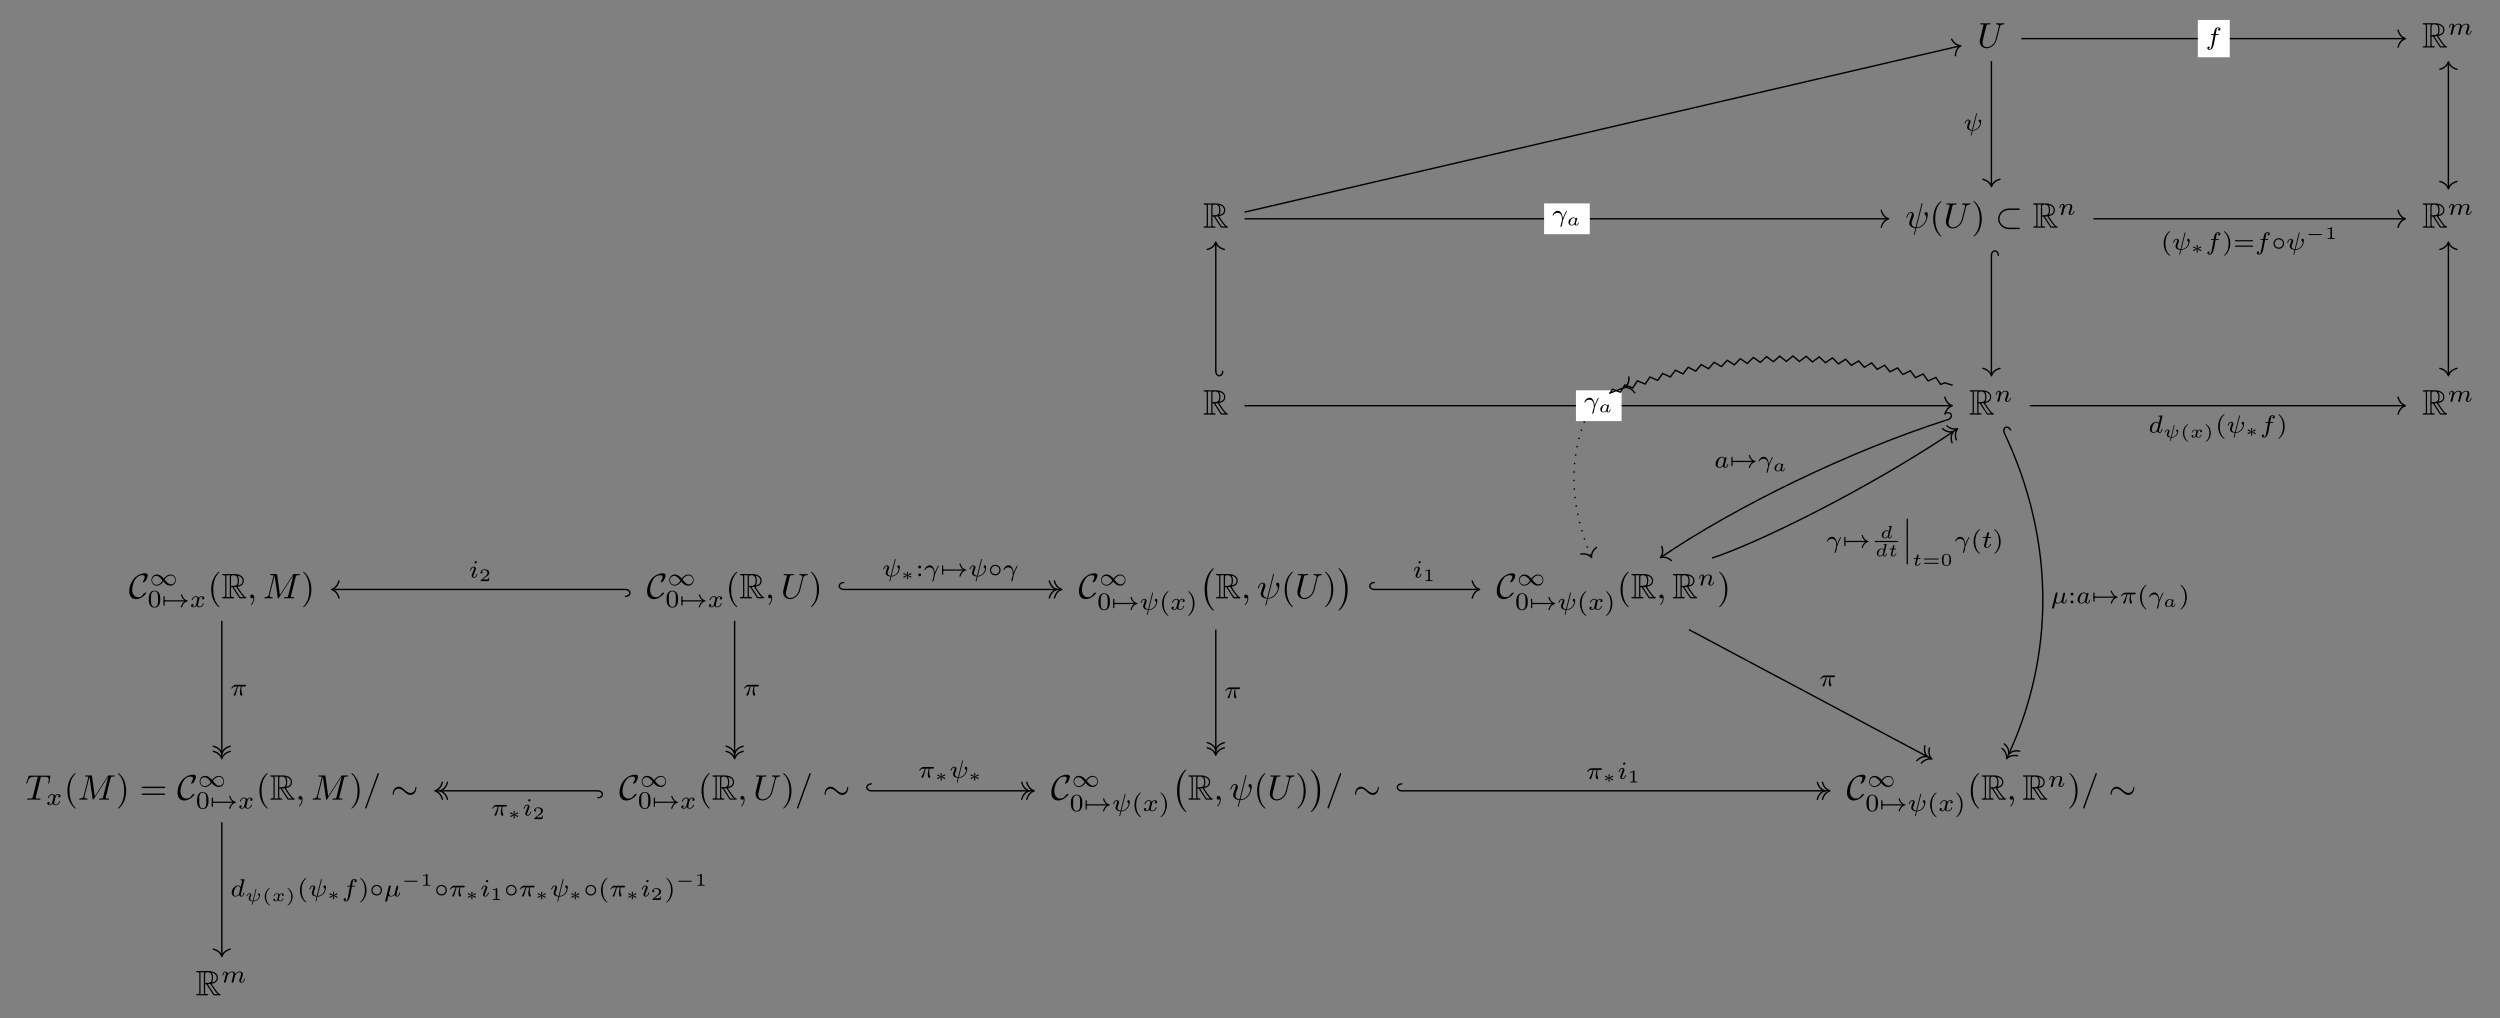 <?xml version="1.0" encoding="UTF-8"?>
<svg xmlns="http://www.w3.org/2000/svg" xmlns:xlink="http://www.w3.org/1999/xlink" width="702.435pt" height="286.143pt" viewBox="0 0 702.435 286.143" version="1.1">
<rect x="0" y="0" width="702.435" height="286.143" fill="#808080" stroke="none"/>
<defs>
<g>
<symbol overflow="visible" id="glyph0-0">
<path style="stroke:none;" d=""/>
</symbol>
<symbol overflow="visible" id="glyph0-1">
<path style="stroke:none;" d="M 6.328 -5.766 C 6.438 -6.172 6.609 -6.469 7.406 -6.5 C 7.453 -6.5 7.578 -6.516 7.578 -6.703 C 7.578 -6.703 7.578 -6.812 7.453 -6.812 C 7.125 -6.812 6.766 -6.781 6.438 -6.781 C 6.094 -6.781 5.719 -6.812 5.391 -6.812 C 5.328 -6.812 5.219 -6.812 5.219 -6.609 C 5.219 -6.5 5.312 -6.5 5.391 -6.5 C 5.969 -6.484 6.078 -6.281 6.078 -6.062 C 6.078 -6.031 6.047 -5.875 6.047 -5.859 L 5.141 -2.297 C 4.812 -0.953 3.656 -0.094 2.656 -0.094 C 1.984 -0.094 1.453 -0.531 1.453 -1.391 C 1.453 -1.406 1.453 -1.719 1.562 -2.156 L 2.516 -6.047 C 2.609 -6.406 2.625 -6.5 3.359 -6.5 C 3.625 -6.5 3.703 -6.5 3.703 -6.703 C 3.703 -6.812 3.594 -6.812 3.562 -6.812 C 3.281 -6.812 2.562 -6.781 2.281 -6.781 C 2 -6.781 1.281 -6.812 1 -6.812 C 0.922 -6.812 0.812 -6.812 0.812 -6.609 C 0.812 -6.5 0.891 -6.5 1.094 -6.5 C 1.109 -6.5 1.297 -6.5 1.469 -6.484 C 1.641 -6.453 1.734 -6.453 1.734 -6.312 C 1.734 -6.266 1.625 -5.844 1.562 -5.609 L 1.344 -4.734 C 1.25 -4.344 0.781 -2.469 0.734 -2.266 C 0.672 -2 0.672 -1.844 0.672 -1.688 C 0.672 -0.484 1.578 0.219 2.625 0.219 C 3.875 0.219 5.109 -0.906 5.438 -2.219 Z M 6.328 -5.766 "/>
</symbol>
<symbol overflow="visible" id="glyph0-2">
<path style="stroke:none;" d="M 4.812 -6.656 C 4.812 -6.703 4.828 -6.766 4.828 -6.812 C 4.828 -6.906 4.766 -6.922 4.719 -6.922 C 4.609 -6.922 4.609 -6.891 4.562 -6.719 L 2.906 -0.125 C 2.156 -0.219 1.781 -0.594 1.781 -1.25 C 1.781 -1.453 1.781 -1.703 2.312 -3.094 C 2.359 -3.219 2.422 -3.391 2.422 -3.594 C 2.422 -4.031 2.109 -4.406 1.609 -4.406 C 0.656 -4.406 0.297 -2.953 0.297 -2.875 C 0.297 -2.766 0.391 -2.766 0.406 -2.766 C 0.516 -2.766 0.516 -2.797 0.562 -2.953 C 0.844 -3.891 1.234 -4.188 1.578 -4.188 C 1.656 -4.188 1.828 -4.188 1.828 -3.875 C 1.828 -3.609 1.719 -3.359 1.594 -3.016 C 1.109 -1.75 1.109 -1.5 1.109 -1.328 C 1.109 -0.375 1.891 0.031 2.844 0.094 C 2.766 0.453 2.766 0.469 2.625 1 C 2.609 1.109 2.406 1.906 2.406 1.938 C 2.406 1.953 2.406 2.047 2.516 2.047 C 2.547 2.047 2.594 2.047 2.609 2 C 2.641 1.984 2.703 1.734 2.734 1.594 L 3.109 0.109 C 3.484 0.109 4.359 0.109 5.297 -0.953 C 5.703 -1.422 5.906 -1.859 6.016 -2.156 C 6.109 -2.406 6.328 -3.266 6.328 -3.703 C 6.328 -4.266 6.062 -4.406 5.891 -4.406 C 5.641 -4.406 5.391 -4.141 5.391 -3.922 C 5.391 -3.797 5.453 -3.734 5.547 -3.656 C 5.656 -3.547 5.906 -3.297 5.906 -2.812 C 5.906 -2.172 5.391 -1.359 5.031 -1 C 4.156 -0.109 3.516 -0.109 3.156 -0.109 Z M 4.812 -6.656 "/>
</symbol>
<symbol overflow="visible" id="glyph0-3">
<path style="stroke:none;" d="M 2.031 -0.016 C 2.031 -0.672 1.781 -1.062 1.391 -1.062 C 1.062 -1.062 0.859 -0.812 0.859 -0.531 C 0.859 -0.266 1.062 0 1.391 0 C 1.5 0 1.641 -0.047 1.734 -0.125 C 1.766 -0.156 1.781 -0.156 1.781 -0.156 C 1.797 -0.156 1.797 -0.156 1.797 -0.016 C 1.797 0.734 1.453 1.328 1.125 1.656 C 1.016 1.766 1.016 1.781 1.016 1.812 C 1.016 1.891 1.062 1.922 1.109 1.922 C 1.219 1.922 2.031 1.156 2.031 -0.016 Z M 2.031 -0.016 "/>
</symbol>
<symbol overflow="visible" id="glyph0-4">
<path style="stroke:none;" d="M 9.234 -6.047 C 9.328 -6.406 9.344 -6.5 10.094 -6.5 C 10.312 -6.5 10.406 -6.5 10.406 -6.703 C 10.406 -6.812 10.312 -6.812 10.141 -6.812 L 8.828 -6.812 C 8.562 -6.812 8.547 -6.812 8.438 -6.625 L 4.797 -0.938 L 4.016 -6.578 C 3.984 -6.812 3.969 -6.812 3.703 -6.812 L 2.344 -6.812 C 2.156 -6.812 2.047 -6.812 2.047 -6.625 C 2.047 -6.5 2.141 -6.5 2.328 -6.5 C 2.469 -6.5 2.641 -6.484 2.766 -6.484 C 2.922 -6.453 2.984 -6.438 2.984 -6.312 C 2.984 -6.281 2.969 -6.25 2.938 -6.125 L 1.672 -1.062 C 1.578 -0.656 1.406 -0.344 0.594 -0.312 C 0.547 -0.312 0.422 -0.297 0.422 -0.125 C 0.422 -0.031 0.484 0 0.562 0 C 0.875 0 1.219 -0.031 1.562 -0.031 C 1.891 -0.031 2.25 0 2.578 0 C 2.625 0 2.766 0 2.766 -0.203 C 2.766 -0.312 2.656 -0.312 2.578 -0.312 C 2.016 -0.312 1.906 -0.516 1.906 -0.75 C 1.906 -0.812 1.906 -0.875 1.938 -0.984 L 3.297 -6.406 L 3.312 -6.406 L 4.172 -0.234 C 4.188 -0.109 4.203 0 4.312 0 C 4.422 0 4.484 -0.109 4.531 -0.172 L 8.562 -6.484 L 8.578 -6.484 L 7.141 -0.781 C 7.047 -0.391 7.031 -0.312 6.234 -0.312 C 6.078 -0.312 5.969 -0.312 5.969 -0.125 C 5.969 0 6.078 0 6.109 0 C 6.391 0 7.062 -0.031 7.344 -0.031 C 7.75 -0.031 8.188 0 8.594 0 C 8.656 0 8.781 0 8.781 -0.203 C 8.781 -0.312 8.688 -0.312 8.5 -0.312 C 8.141 -0.312 7.859 -0.312 7.859 -0.484 C 7.859 -0.531 7.859 -0.547 7.906 -0.734 Z M 9.234 -6.047 "/>
</symbol>
<symbol overflow="visible" id="glyph0-5">
<path style="stroke:none;" d="M 4.25 -6.047 C 4.328 -6.328 4.359 -6.391 4.484 -6.422 C 4.578 -6.438 4.906 -6.438 5.109 -6.438 C 6.125 -6.438 6.562 -6.406 6.562 -5.625 C 6.562 -5.469 6.531 -5.078 6.484 -4.828 C 6.484 -4.781 6.453 -4.672 6.453 -4.641 C 6.453 -4.578 6.484 -4.5 6.578 -4.5 C 6.688 -4.5 6.703 -4.578 6.734 -4.734 L 7 -6.469 C 7.016 -6.516 7.016 -6.609 7.016 -6.641 C 7.016 -6.75 6.922 -6.75 6.75 -6.75 L 1.219 -6.75 C 0.984 -6.75 0.969 -6.734 0.891 -6.547 L 0.297 -4.797 C 0.297 -4.781 0.234 -4.641 0.234 -4.609 C 0.234 -4.562 0.297 -4.5 0.359 -4.5 C 0.453 -4.5 0.469 -4.562 0.531 -4.719 C 1.062 -6.266 1.328 -6.438 2.797 -6.438 L 3.188 -6.438 C 3.469 -6.438 3.469 -6.406 3.469 -6.312 C 3.469 -6.266 3.438 -6.141 3.422 -6.109 L 2.094 -0.781 C 2 -0.422 1.969 -0.312 0.906 -0.312 C 0.547 -0.312 0.484 -0.312 0.484 -0.125 C 0.484 0 0.594 0 0.656 0 C 0.922 0 1.203 -0.016 1.469 -0.016 C 1.75 -0.016 2.047 -0.031 2.328 -0.031 C 2.609 -0.031 2.875 -0.016 3.156 -0.016 C 3.438 -0.016 3.734 0 4.016 0 C 4.109 0 4.234 0 4.234 -0.203 C 4.234 -0.312 4.156 -0.312 3.891 -0.312 C 3.656 -0.312 3.516 -0.312 3.266 -0.328 C 2.969 -0.359 2.891 -0.391 2.891 -0.547 C 2.891 -0.562 2.891 -0.609 2.938 -0.75 Z M 4.25 -6.047 "/>
</symbol>
<symbol overflow="visible" id="glyph0-6">
<path style="stroke:none;" d="M 4.375 -7.094 C 4.422 -7.234 4.422 -7.266 4.422 -7.281 C 4.422 -7.391 4.344 -7.484 4.234 -7.484 C 4.156 -7.484 4.094 -7.453 4.062 -7.391 L 0.594 2.109 C 0.547 2.25 0.547 2.281 0.547 2.297 C 0.547 2.406 0.641 2.5 0.75 2.5 C 0.875 2.5 0.906 2.422 0.969 2.25 Z M 4.375 -7.094 "/>
</symbol>
<symbol overflow="visible" id="glyph1-0">
<path style="stroke:none;" d=""/>
</symbol>
<symbol overflow="visible" id="glyph1-1">
<path style="stroke:none;" d="M 2.672 -3.125 L 3.031 -3.125 L 4.531 -0.812 C 4.625 -0.656 4.859 -0.266 4.969 -0.125 C 5.047 0 5.078 0 5.297 0 L 6.672 0 C 6.859 0 7.016 0 7.016 -0.172 C 7.016 -0.266 6.953 -0.328 6.859 -0.344 C 6.484 -0.422 6 -1.094 5.766 -1.406 C 5.688 -1.5 5.188 -2.156 4.531 -3.234 C 5.406 -3.406 6.266 -3.781 6.266 -4.969 C 6.266 -6.344 4.812 -6.828 3.625 -6.828 L 0.5 -6.828 C 0.312 -6.828 0.156 -6.828 0.156 -6.656 C 0.156 -6.484 0.344 -6.484 0.422 -6.484 C 1 -6.484 1.047 -6.406 1.047 -5.906 L 1.047 -0.922 C 1.047 -0.422 1 -0.344 0.422 -0.344 C 0.344 -0.344 0.156 -0.344 0.156 -0.172 C 0.156 0 0.312 0 0.5 0 L 3.234 0 C 3.406 0 3.562 0 3.562 -0.172 C 3.562 -0.344 3.391 -0.344 3.281 -0.344 C 2.719 -0.344 2.672 -0.422 2.672 -0.922 Z M 4.594 -3.625 C 4.875 -3.984 4.906 -4.516 4.906 -4.953 C 4.906 -5.438 4.844 -5.969 4.531 -6.375 C 4.938 -6.281 5.922 -5.969 5.922 -4.969 C 5.922 -4.312 5.625 -3.812 4.594 -3.625 Z M 2.672 -5.938 C 2.672 -6.156 2.672 -6.484 3.297 -6.484 C 4.141 -6.484 4.562 -6.125 4.562 -4.953 C 4.562 -3.672 4.25 -3.484 2.672 -3.484 Z M 1.312 -0.344 C 1.391 -0.531 1.391 -0.812 1.391 -0.891 L 1.391 -5.938 C 1.391 -6.031 1.391 -6.297 1.312 -6.484 L 2.453 -6.484 C 2.328 -6.312 2.328 -6.125 2.328 -5.969 L 2.328 -0.891 C 2.328 -0.797 2.328 -0.531 2.406 -0.344 Z M 3.438 -3.125 C 3.516 -3.141 3.547 -3.156 3.625 -3.156 C 3.781 -3.156 4 -3.172 4.141 -3.188 C 4.297 -2.953 5.375 -1.172 6.203 -0.344 L 5.234 -0.344 Z M 3.438 -3.125 "/>
</symbol>
<symbol overflow="visible" id="glyph2-0">
<path style="stroke:none;" d=""/>
</symbol>
<symbol overflow="visible" id="glyph2-1">
<path style="stroke:none;" d="M 3.031 -0.562 C 2.984 -0.422 2.922 -0.188 2.922 -0.156 C 2.922 0 3.047 0.062 3.156 0.062 C 3.297 0.062 3.406 -0.016 3.438 -0.078 C 3.469 -0.141 3.531 -0.375 3.562 -0.516 C 3.594 -0.641 3.672 -0.969 3.719 -1.141 C 3.75 -1.297 3.797 -1.453 3.828 -1.609 C 3.906 -1.906 3.906 -1.922 4.047 -2.141 C 4.266 -2.484 4.625 -2.875 5.156 -2.875 C 5.547 -2.875 5.578 -2.562 5.578 -2.391 C 5.578 -1.969 5.281 -1.203 5.156 -0.906 C 5.094 -0.703 5.062 -0.641 5.062 -0.531 C 5.062 -0.156 5.359 0.062 5.719 0.062 C 6.422 0.062 6.719 -0.891 6.719 -1 C 6.719 -1.094 6.641 -1.094 6.609 -1.094 C 6.516 -1.094 6.516 -1.047 6.484 -0.969 C 6.328 -0.406 6.016 -0.125 5.75 -0.125 C 5.594 -0.125 5.562 -0.219 5.562 -0.375 C 5.562 -0.531 5.609 -0.625 5.734 -0.938 C 5.812 -1.156 6.094 -1.891 6.094 -2.281 C 6.094 -2.391 6.094 -2.688 5.844 -2.891 C 5.719 -2.969 5.516 -3.078 5.188 -3.078 C 4.562 -3.078 4.188 -2.656 3.953 -2.375 C 3.906 -2.969 3.406 -3.078 3.047 -3.078 C 2.469 -3.078 2.078 -2.719 1.875 -2.438 C 1.828 -2.922 1.422 -3.078 1.125 -3.078 C 0.828 -3.078 0.672 -2.859 0.578 -2.703 C 0.422 -2.438 0.328 -2.047 0.328 -2 C 0.328 -1.922 0.422 -1.922 0.453 -1.922 C 0.547 -1.922 0.547 -1.938 0.594 -2.125 C 0.703 -2.531 0.844 -2.875 1.109 -2.875 C 1.297 -2.875 1.344 -2.719 1.344 -2.531 C 1.344 -2.406 1.281 -2.141 1.219 -1.953 C 1.172 -1.766 1.109 -1.484 1.078 -1.328 L 0.844 -0.438 C 0.828 -0.344 0.781 -0.172 0.781 -0.156 C 0.781 0 0.906 0.062 1.016 0.062 C 1.141 0.062 1.25 -0.016 1.297 -0.078 C 1.328 -0.141 1.375 -0.375 1.422 -0.516 C 1.453 -0.641 1.531 -0.969 1.562 -1.141 C 1.609 -1.297 1.656 -1.453 1.688 -1.609 C 1.766 -1.891 1.781 -1.953 1.984 -2.234 C 2.172 -2.516 2.5 -2.875 3.031 -2.875 C 3.422 -2.875 3.438 -2.516 3.438 -2.391 C 3.438 -2.219 3.422 -2.125 3.312 -1.734 Z M 3.031 -0.562 "/>
</symbol>
<symbol overflow="visible" id="glyph2-2">
<path style="stroke:none;" d="M 0.844 -0.438 C 0.828 -0.344 0.781 -0.172 0.781 -0.156 C 0.781 0 0.906 0.062 1.016 0.062 C 1.141 0.062 1.25 -0.016 1.297 -0.078 C 1.328 -0.141 1.375 -0.375 1.422 -0.516 C 1.453 -0.641 1.531 -0.969 1.562 -1.141 C 1.609 -1.297 1.656 -1.453 1.688 -1.609 C 1.766 -1.891 1.781 -1.953 1.984 -2.234 C 2.172 -2.516 2.5 -2.875 3.031 -2.875 C 3.422 -2.875 3.438 -2.516 3.438 -2.391 C 3.438 -1.969 3.141 -1.203 3.031 -0.906 C 2.953 -0.703 2.922 -0.641 2.922 -0.531 C 2.922 -0.156 3.219 0.062 3.578 0.062 C 4.281 0.062 4.578 -0.891 4.578 -1 C 4.578 -1.094 4.5 -1.094 4.469 -1.094 C 4.375 -1.094 4.375 -1.047 4.344 -0.969 C 4.188 -0.406 3.875 -0.125 3.609 -0.125 C 3.453 -0.125 3.422 -0.219 3.422 -0.375 C 3.422 -0.531 3.469 -0.625 3.594 -0.938 C 3.672 -1.156 3.953 -1.891 3.953 -2.281 C 3.953 -2.953 3.422 -3.078 3.047 -3.078 C 2.469 -3.078 2.078 -2.719 1.875 -2.438 C 1.828 -2.922 1.422 -3.078 1.125 -3.078 C 0.828 -3.078 0.672 -2.859 0.578 -2.703 C 0.422 -2.438 0.328 -2.047 0.328 -2 C 0.328 -1.922 0.422 -1.922 0.453 -1.922 C 0.547 -1.922 0.547 -1.938 0.594 -2.125 C 0.703 -2.531 0.844 -2.875 1.109 -2.875 C 1.297 -2.875 1.344 -2.719 1.344 -2.531 C 1.344 -2.406 1.281 -2.141 1.219 -1.953 C 1.172 -1.766 1.109 -1.484 1.078 -1.328 Z M 0.844 -0.438 "/>
</symbol>
<symbol overflow="visible" id="glyph2-3">
<path style="stroke:none;" d="M 1.734 -0.734 C 1.672 -0.5 1.438 -0.125 1.078 -0.125 C 1.062 -0.125 0.844 -0.125 0.703 -0.219 C 0.984 -0.312 1.016 -0.562 1.016 -0.609 C 1.016 -0.766 0.891 -0.859 0.734 -0.859 C 0.531 -0.859 0.328 -0.703 0.328 -0.438 C 0.328 -0.094 0.719 0.062 1.062 0.062 C 1.391 0.062 1.672 -0.125 1.844 -0.422 C 2.016 -0.062 2.391 0.062 2.672 0.062 C 3.484 0.062 3.906 -0.797 3.906 -1 C 3.906 -1.094 3.812 -1.094 3.797 -1.094 C 3.688 -1.094 3.688 -1.047 3.656 -0.969 C 3.516 -0.484 3.094 -0.125 2.703 -0.125 C 2.422 -0.125 2.281 -0.312 2.281 -0.578 C 2.281 -0.766 2.453 -1.391 2.641 -2.172 C 2.781 -2.703 3.094 -2.875 3.328 -2.875 C 3.344 -2.875 3.547 -2.875 3.703 -2.781 C 3.484 -2.719 3.391 -2.516 3.391 -2.391 C 3.391 -2.25 3.516 -2.141 3.672 -2.141 C 3.828 -2.141 4.062 -2.266 4.062 -2.562 C 4.062 -2.953 3.609 -3.078 3.344 -3.078 C 2.984 -3.078 2.703 -2.844 2.562 -2.578 C 2.438 -2.859 2.109 -3.078 1.719 -3.078 C 0.938 -3.078 0.5 -2.219 0.5 -2 C 0.5 -1.922 0.594 -1.922 0.609 -1.922 C 0.703 -1.922 0.703 -1.938 0.75 -2.031 C 0.922 -2.578 1.359 -2.875 1.703 -2.875 C 1.938 -2.875 2.125 -2.75 2.125 -2.422 C 2.125 -2.281 2.031 -1.938 1.969 -1.688 Z M 1.734 -0.734 "/>
</symbol>
<symbol overflow="visible" id="glyph2-4">
<path style="stroke:none;" d="M 3.797 -4.641 C 3.812 -4.719 3.812 -4.75 3.812 -4.75 C 3.812 -4.844 3.719 -4.844 3.703 -4.844 C 3.594 -4.844 3.594 -4.812 3.562 -4.688 L 2.422 -0.141 C 1.859 -0.203 1.547 -0.453 1.547 -0.922 C 1.547 -1.031 1.547 -1.219 1.891 -2.078 C 1.953 -2.234 2 -2.359 2 -2.469 C 2 -2.844 1.688 -3.078 1.344 -3.078 C 0.641 -3.078 0.328 -2.125 0.328 -2 C 0.328 -1.922 0.422 -1.922 0.453 -1.922 C 0.547 -1.922 0.547 -1.953 0.578 -2.031 C 0.734 -2.594 1.047 -2.875 1.312 -2.875 C 1.438 -2.875 1.484 -2.797 1.484 -2.641 C 1.484 -2.469 1.438 -2.344 1.359 -2.125 C 1.016 -1.25 1.016 -1.094 1.016 -0.969 C 1.016 -0.172 1.859 0.031 2.375 0.062 C 2.328 0.234 2.062 1.297 2.062 1.328 C 2.062 1.422 2.141 1.422 2.172 1.422 C 2.266 1.422 2.281 1.391 2.312 1.281 L 2.609 0.062 C 2.891 0.062 3.531 0.062 4.266 -0.656 C 4.453 -0.859 4.641 -1.094 4.766 -1.406 C 4.859 -1.641 5 -2.203 5 -2.531 C 5 -3.078 4.672 -3.078 4.656 -3.078 C 4.469 -3.078 4.281 -2.891 4.281 -2.703 C 4.281 -2.594 4.344 -2.531 4.375 -2.516 C 4.484 -2.422 4.656 -2.25 4.656 -1.938 C 4.656 -1.359 3.859 -0.125 2.656 -0.125 Z M 3.797 -4.641 "/>
</symbol>
<symbol overflow="visible" id="glyph2-5">
<path style="stroke:none;" d="M 2.844 -2.75 L 3.516 -2.75 C 3.656 -2.75 3.75 -2.75 3.75 -2.906 C 3.75 -3 3.656 -3 3.531 -3 L 2.891 -3 C 3.047 -3.891 3.094 -4.203 3.156 -4.406 C 3.188 -4.562 3.344 -4.703 3.516 -4.703 C 3.516 -4.703 3.703 -4.703 3.844 -4.625 C 3.547 -4.531 3.531 -4.281 3.531 -4.25 C 3.531 -4.094 3.656 -3.984 3.812 -3.984 C 4 -3.984 4.203 -4.141 4.203 -4.406 C 4.203 -4.734 3.875 -4.906 3.516 -4.906 C 3.203 -4.906 2.859 -4.734 2.672 -4.391 C 2.531 -4.125 2.484 -3.812 2.328 -3 L 1.781 -3 C 1.641 -3 1.547 -3 1.547 -2.844 C 1.547 -2.75 1.641 -2.75 1.766 -2.75 L 2.281 -2.75 C 2.281 -2.703 1.844 -0.203 1.672 0.547 C 1.641 0.703 1.516 1.219 1.188 1.219 C 1.172 1.219 1.016 1.219 0.875 1.141 C 1.156 1.047 1.188 0.797 1.188 0.766 C 1.188 0.609 1.062 0.5 0.906 0.5 C 0.719 0.5 0.516 0.656 0.516 0.922 C 0.516 1.234 0.844 1.422 1.188 1.422 C 1.625 1.422 1.938 0.969 2.016 0.812 C 2.266 0.344 2.438 -0.516 2.453 -0.594 Z M 2.844 -2.75 "/>
</symbol>
<symbol overflow="visible" id="glyph2-6">
<path style="stroke:none;" d="M 3.109 -0.969 C 3.078 -1.375 2.844 -3.078 1.703 -3.078 C 1.297 -3.078 0.938 -2.844 0.75 -2.672 C 0.328 -2.281 0.234 -1.844 0.234 -1.812 C 0.234 -1.734 0.328 -1.734 0.344 -1.734 C 0.438 -1.734 0.453 -1.75 0.484 -1.859 C 0.625 -2.266 1.141 -2.516 1.609 -2.516 C 2.734 -2.516 2.875 -1.391 2.875 -0.688 C 2.875 -0.328 2.859 -0.266 2.828 -0.188 C 2.672 0.344 2.453 1.109 2.453 1.328 C 2.453 1.406 2.484 1.484 2.578 1.484 C 2.625 1.484 2.703 1.484 2.812 1.125 C 2.906 0.859 3.031 0.344 3.094 -0.156 C 3.109 -0.406 3.5 -1.344 3.656 -1.672 C 3.75 -1.891 3.891 -2.219 4.219 -2.828 C 4.25 -2.859 4.266 -2.891 4.266 -2.922 C 4.266 -3 4.172 -3 4.141 -3 C 4.125 -3 4.062 -3 4.047 -2.969 C 3.953 -2.828 3.422 -1.828 3.109 -0.969 Z M 3.109 -0.969 "/>
</symbol>
<symbol overflow="visible" id="glyph2-7">
<path style="stroke:none;" d="M 3.984 -4.625 C 3.984 -4.641 4 -4.734 4 -4.734 C 4 -4.781 3.984 -4.844 3.891 -4.844 C 3.75 -4.844 3.172 -4.781 3 -4.766 C 2.953 -4.766 2.844 -4.75 2.844 -4.609 C 2.844 -4.516 2.953 -4.516 3.031 -4.516 C 3.359 -4.516 3.359 -4.453 3.359 -4.406 C 3.359 -4.359 3.359 -4.312 3.344 -4.25 L 2.938 -2.656 C 2.797 -2.891 2.562 -3.078 2.219 -3.078 C 1.328 -3.078 0.422 -2.094 0.422 -1.094 C 0.422 -0.406 0.875 0.062 1.484 0.062 C 1.859 0.062 2.188 -0.141 2.469 -0.422 C 2.594 0 3 0.062 3.188 0.062 C 3.438 0.062 3.609 -0.078 3.734 -0.297 C 3.891 -0.578 3.984 -0.969 3.984 -1 C 3.984 -1.094 3.891 -1.094 3.875 -1.094 C 3.766 -1.094 3.766 -1.062 3.719 -0.875 C 3.625 -0.531 3.5 -0.125 3.203 -0.125 C 3.031 -0.125 2.969 -0.281 2.969 -0.469 C 2.969 -0.594 2.984 -0.656 3.016 -0.75 Z M 2.5 -0.875 C 2.453 -0.672 2.297 -0.531 2.141 -0.406 C 2.078 -0.344 1.797 -0.125 1.5 -0.125 C 1.234 -0.125 0.984 -0.312 0.984 -0.797 C 0.984 -1.172 1.188 -1.938 1.359 -2.219 C 1.672 -2.781 2.031 -2.875 2.219 -2.875 C 2.703 -2.875 2.844 -2.344 2.844 -2.266 C 2.844 -2.25 2.828 -2.188 2.828 -2.172 Z M 2.5 -0.875 "/>
</symbol>
<symbol overflow="visible" id="glyph2-8">
<path style="stroke:none;" d="M 2.938 -2.656 C 2.797 -2.891 2.562 -3.078 2.219 -3.078 C 1.328 -3.078 0.422 -2.094 0.422 -1.094 C 0.422 -0.406 0.875 0.062 1.484 0.062 C 1.859 0.062 2.188 -0.141 2.469 -0.422 C 2.594 0 3 0.062 3.188 0.062 C 3.438 0.062 3.609 -0.078 3.734 -0.297 C 3.891 -0.578 3.984 -0.969 3.984 -1 C 3.984 -1.094 3.891 -1.094 3.875 -1.094 C 3.766 -1.094 3.766 -1.062 3.719 -0.875 C 3.625 -0.531 3.5 -0.125 3.203 -0.125 C 3.031 -0.125 2.969 -0.281 2.969 -0.469 C 2.969 -0.578 3.031 -0.844 3.078 -1.016 C 3.125 -1.203 3.203 -1.484 3.234 -1.641 L 3.375 -2.172 C 3.422 -2.359 3.5 -2.688 3.5 -2.719 C 3.5 -2.875 3.375 -2.938 3.266 -2.938 C 3.141 -2.938 2.984 -2.859 2.938 -2.656 Z M 2.5 -0.875 C 2.453 -0.672 2.297 -0.531 2.141 -0.406 C 2.078 -0.344 1.797 -0.125 1.5 -0.125 C 1.234 -0.125 0.984 -0.312 0.984 -0.797 C 0.984 -1.172 1.188 -1.938 1.359 -2.219 C 1.672 -2.781 2.031 -2.875 2.219 -2.875 C 2.703 -2.875 2.844 -2.344 2.844 -2.266 C 2.844 -2.25 2.828 -2.188 2.828 -2.172 Z M 2.5 -0.875 "/>
</symbol>
<symbol overflow="visible" id="glyph2-9">
<path style="stroke:none;" d="M 0.375 1.125 C 0.344 1.219 0.344 1.266 0.344 1.266 C 0.344 1.422 0.469 1.484 0.578 1.484 C 0.844 1.484 0.891 1.266 0.922 1.141 C 0.938 1.109 1.078 0.547 1.234 -0.125 C 1.453 0.016 1.734 0.062 1.984 0.062 C 2.578 0.062 2.969 -0.422 2.984 -0.438 C 3.125 0.047 3.609 0.062 3.703 0.062 C 3.953 0.062 4.125 -0.078 4.266 -0.297 C 4.406 -0.578 4.5 -0.969 4.5 -1 C 4.5 -1.094 4.406 -1.094 4.391 -1.094 C 4.297 -1.094 4.281 -1.062 4.234 -0.875 C 4.156 -0.531 4.016 -0.125 3.734 -0.125 C 3.547 -0.125 3.5 -0.281 3.5 -0.469 C 3.5 -0.578 3.547 -0.844 3.609 -1.016 C 3.656 -1.203 3.719 -1.484 3.75 -1.641 L 3.922 -2.266 C 3.953 -2.438 4.031 -2.75 4.031 -2.781 C 4.031 -2.922 3.922 -3 3.812 -3 C 3.734 -3 3.594 -2.969 3.516 -2.844 C 3.5 -2.797 3.438 -2.578 3.406 -2.438 L 3.266 -1.859 L 3.047 -0.984 C 3 -0.812 3 -0.797 2.938 -0.703 C 2.719 -0.391 2.406 -0.125 2.016 -0.125 C 1.438 -0.125 1.438 -0.625 1.438 -0.75 C 1.438 -0.922 1.469 -1.016 1.562 -1.391 C 1.625 -1.703 1.641 -1.75 1.719 -2.016 L 1.812 -2.406 C 1.844 -2.562 1.922 -2.828 1.922 -2.844 C 1.922 -2.969 1.812 -3.078 1.672 -3.078 C 1.422 -3.078 1.359 -2.828 1.344 -2.75 Z M 0.375 1.125 "/>
</symbol>
<symbol overflow="visible" id="glyph2-10">
<path style="stroke:none;" d="M 2.172 -2.531 L 3 -2.531 C 2.891 -2.109 2.734 -1.484 2.734 -0.922 C 2.734 -0.641 2.781 -0.453 2.812 -0.312 C 2.922 0.047 3.016 0.062 3.125 0.062 C 3.297 0.062 3.453 -0.078 3.453 -0.25 C 3.453 -0.297 3.438 -0.328 3.406 -0.391 C 3.266 -0.656 3.141 -1.047 3.141 -1.625 C 3.141 -1.75 3.141 -2.031 3.234 -2.531 L 4.109 -2.531 C 4.234 -2.531 4.297 -2.531 4.375 -2.578 C 4.469 -2.656 4.484 -2.766 4.484 -2.797 C 4.484 -3 4.312 -3 4.188 -3 L 1.562 -3 C 1.281 -3 1.078 -2.938 0.766 -2.641 C 0.578 -2.484 0.312 -2.109 0.312 -2.047 C 0.312 -1.969 0.406 -1.969 0.438 -1.969 C 0.516 -1.969 0.516 -1.984 0.562 -2.047 C 0.906 -2.531 1.344 -2.531 1.5 -2.531 L 1.922 -2.531 C 1.703 -1.766 1.328 -0.938 1.125 -0.516 C 1.078 -0.438 1.016 -0.281 0.984 -0.266 C 0.984 -0.234 0.969 -0.203 0.969 -0.156 C 0.969 -0.047 1.047 0.062 1.219 0.062 C 1.484 0.062 1.562 -0.25 1.734 -0.875 Z M 2.172 -2.531 "/>
</symbol>
<symbol overflow="visible" id="glyph2-11">
<path style="stroke:none;" d="M 2.266 -4.359 C 2.266 -4.469 2.172 -4.625 1.984 -4.625 C 1.797 -4.625 1.594 -4.438 1.594 -4.234 C 1.594 -4.125 1.672 -3.969 1.875 -3.969 C 2.062 -3.969 2.266 -4.172 2.266 -4.359 Z M 0.844 -0.812 C 0.812 -0.719 0.781 -0.641 0.781 -0.516 C 0.781 -0.188 1.047 0.062 1.438 0.062 C 2.125 0.062 2.438 -0.891 2.438 -1 C 2.438 -1.094 2.344 -1.094 2.328 -1.094 C 2.234 -1.094 2.219 -1.047 2.188 -0.969 C 2.031 -0.406 1.734 -0.125 1.453 -0.125 C 1.312 -0.125 1.281 -0.219 1.281 -0.375 C 1.281 -0.531 1.328 -0.656 1.391 -0.812 C 1.469 -1 1.547 -1.188 1.609 -1.375 C 1.672 -1.547 1.938 -2.172 1.953 -2.266 C 1.984 -2.328 2 -2.406 2 -2.484 C 2 -2.812 1.719 -3.078 1.344 -3.078 C 0.641 -3.078 0.328 -2.125 0.328 -2 C 0.328 -1.922 0.422 -1.922 0.453 -1.922 C 0.547 -1.922 0.547 -1.953 0.578 -2.031 C 0.75 -2.625 1.062 -2.875 1.312 -2.875 C 1.422 -2.875 1.484 -2.828 1.484 -2.641 C 1.484 -2.469 1.453 -2.375 1.281 -1.938 Z M 0.844 -0.812 "/>
</symbol>
<symbol overflow="visible" id="glyph2-12">
<path style="stroke:none;" d="M 1.719 -2.75 L 2.422 -2.75 C 2.562 -2.75 2.641 -2.75 2.641 -2.906 C 2.641 -3 2.562 -3 2.438 -3 L 1.781 -3 L 2.031 -4.031 C 2.047 -4.062 2.062 -4.109 2.062 -4.125 C 2.062 -4.266 1.953 -4.359 1.812 -4.359 C 1.641 -4.359 1.547 -4.234 1.484 -4.062 C 1.438 -3.875 1.531 -4.219 1.219 -3 L 0.516 -3 C 0.391 -3 0.297 -3 0.297 -2.844 C 0.297 -2.75 0.375 -2.75 0.5 -2.75 L 1.156 -2.75 L 0.75 -1.109 C 0.703 -0.938 0.641 -0.688 0.641 -0.594 C 0.641 -0.188 1 0.062 1.391 0.062 C 2.172 0.062 2.609 -0.906 2.609 -1 C 2.609 -1.094 2.516 -1.094 2.5 -1.094 C 2.406 -1.094 2.406 -1.078 2.344 -0.953 C 2.156 -0.516 1.797 -0.125 1.422 -0.125 C 1.266 -0.125 1.172 -0.219 1.172 -0.469 C 1.172 -0.531 1.203 -0.688 1.219 -0.75 Z M 1.719 -2.75 "/>
</symbol>
<symbol overflow="visible" id="glyph3-0">
<path style="stroke:none;" d=""/>
</symbol>
<symbol overflow="visible" id="glyph3-1">
<path style="stroke:none;" d="M 3.297 2.391 C 3.297 2.359 3.297 2.344 3.125 2.172 C 1.891 0.922 1.562 -0.969 1.562 -2.5 C 1.562 -4.234 1.938 -5.969 3.172 -7.203 C 3.297 -7.328 3.297 -7.344 3.297 -7.375 C 3.297 -7.453 3.266 -7.484 3.203 -7.484 C 3.094 -7.484 2.203 -6.797 1.609 -5.531 C 1.109 -4.438 0.984 -3.328 0.984 -2.5 C 0.984 -1.719 1.094 -0.516 1.641 0.625 C 2.25 1.844 3.094 2.5 3.203 2.5 C 3.266 2.5 3.297 2.469 3.297 2.391 Z M 3.297 2.391 "/>
</symbol>
<symbol overflow="visible" id="glyph3-2">
<path style="stroke:none;" d="M 2.875 -2.5 C 2.875 -3.266 2.766 -4.469 2.219 -5.609 C 1.625 -6.828 0.766 -7.484 0.672 -7.484 C 0.609 -7.484 0.562 -7.438 0.562 -7.375 C 0.562 -7.344 0.562 -7.328 0.75 -7.141 C 1.734 -6.156 2.297 -4.578 2.297 -2.5 C 2.297 -0.781 1.938 0.969 0.703 2.219 C 0.562 2.344 0.562 2.359 0.562 2.391 C 0.562 2.453 0.609 2.5 0.672 2.5 C 0.766 2.5 1.672 1.812 2.25 0.547 C 2.766 -0.547 2.875 -1.656 2.875 -2.5 Z M 2.875 -2.5 "/>
</symbol>
<symbol overflow="visible" id="glyph3-3">
<path style="stroke:none;" d="M 6.844 -3.266 C 7 -3.266 7.188 -3.266 7.188 -3.453 C 7.188 -3.656 7 -3.656 6.859 -3.656 L 0.891 -3.656 C 0.75 -3.656 0.562 -3.656 0.562 -3.453 C 0.562 -3.266 0.75 -3.266 0.891 -3.266 Z M 6.859 -1.328 C 7 -1.328 7.188 -1.328 7.188 -1.531 C 7.188 -1.719 7 -1.719 6.844 -1.719 L 0.891 -1.719 C 0.75 -1.719 0.562 -1.719 0.562 -1.531 C 0.562 -1.328 0.75 -1.328 0.891 -1.328 Z M 6.859 -1.328 "/>
</symbol>
<symbol overflow="visible" id="glyph4-0">
<path style="stroke:none;" d=""/>
</symbol>
<symbol overflow="visible" id="glyph4-1">
<path style="stroke:none;" d="M 6.562 -4.984 C 6.734 -4.984 6.922 -4.984 6.922 -5.188 C 6.922 -5.391 6.734 -5.391 6.562 -5.391 L 3.891 -5.391 C 2.188 -5.391 0.828 -4.094 0.828 -2.5 C 0.828 -0.891 2.188 0.406 3.891 0.406 L 6.562 0.406 C 6.734 0.406 6.922 0.406 6.922 0.203 C 6.922 0 6.734 0 6.562 0 L 3.906 0 C 2.359 0 1.219 -1.156 1.219 -2.5 C 1.219 -3.828 2.359 -4.984 3.906 -4.984 Z M 6.562 -4.984 "/>
</symbol>
<symbol overflow="visible" id="glyph4-2">
<path style="stroke:none;" d="M 4.938 -1.562 C 4.938 -1.625 4.891 -1.641 4.844 -1.641 C 4.672 -1.641 4.438 -1.484 4.422 -1.484 C 4.234 -1.359 4.188 -1.281 4.062 -1.109 C 3.766 -0.641 3.312 -0.312 2.672 -0.312 C 1.781 -0.312 0.969 -0.953 0.969 -2.453 C 0.969 -3.344 1.328 -4.531 1.859 -5.328 C 2.297 -5.969 2.828 -6.484 3.859 -6.484 C 4.234 -6.484 4.469 -6.344 4.469 -5.969 C 4.469 -5.625 4.109 -4.922 3.984 -4.719 C 3.922 -4.609 3.922 -4.578 3.922 -4.562 C 3.922 -4.5 3.984 -4.5 4.031 -4.5 C 4.234 -4.5 4.609 -4.719 4.719 -4.875 C 4.75 -4.922 5.328 -5.891 5.328 -6.406 C 5.328 -6.953 4.875 -7.031 4.516 -7.031 C 3.078 -7.031 1.891 -6.078 1.422 -5.516 C 0.234 -4.094 0.125 -2.547 0.125 -2.031 C 0.125 -0.562 0.859 0.234 2.016 0.234 C 3.625 0.234 4.938 -1.312 4.938 -1.562 Z M 4.938 -1.562 "/>
</symbol>
<symbol overflow="visible" id="glyph4-3">
<path style="stroke:none;" d="M 7.203 -3.328 C 7.203 -3.547 7.141 -3.656 7.062 -3.656 C 7.016 -3.656 6.922 -3.578 6.922 -3.391 C 6.875 -2.438 6.219 -1.891 5.516 -1.891 C 4.891 -1.891 4.422 -2.312 3.922 -2.734 C 3.422 -3.203 2.906 -3.656 2.219 -3.656 C 1.141 -3.656 0.547 -2.562 0.547 -1.656 C 0.547 -1.328 0.672 -1.328 0.688 -1.328 C 0.797 -1.328 0.828 -1.531 0.828 -1.562 C 0.875 -2.656 1.609 -3.094 2.219 -3.094 C 2.844 -3.094 3.328 -2.672 3.812 -2.25 C 4.328 -1.781 4.844 -1.328 5.516 -1.328 C 6.609 -1.328 7.203 -2.422 7.203 -3.328 Z M 7.203 -3.328 "/>
</symbol>
<symbol overflow="visible" id="glyph5-0">
<path style="stroke:none;" d=""/>
</symbol>
<symbol overflow="visible" id="glyph5-1">
<path style="stroke:none;" d="M 4.031 -1.906 C 3.656 -2.344 3.547 -2.453 3.281 -2.641 C 2.859 -2.953 2.406 -3.078 2.031 -3.078 C 1.156 -3.078 0.531 -2.328 0.531 -1.5 C 0.531 -0.688 1.141 0.062 2 0.062 C 2.969 0.062 3.656 -0.719 3.906 -1.094 C 4.266 -0.656 4.391 -0.547 4.641 -0.359 C 5.078 -0.047 5.516 0.062 5.906 0.062 C 6.766 0.062 7.391 -0.672 7.391 -1.5 C 7.391 -2.328 6.797 -3.078 5.922 -3.078 C 4.953 -3.078 4.281 -2.281 4.031 -1.906 Z M 4.25 -1.656 C 4.531 -2.109 5.141 -2.812 5.984 -2.812 C 6.703 -2.812 7.203 -2.172 7.203 -1.5 C 7.203 -0.844 6.656 -0.312 6.016 -0.312 C 5.359 -0.312 4.922 -0.844 4.25 -1.656 Z M 3.672 -1.359 C 3.406 -0.906 2.797 -0.188 1.938 -0.188 C 1.219 -0.188 0.734 -0.828 0.734 -1.5 C 0.734 -2.172 1.281 -2.688 1.922 -2.688 C 2.562 -2.688 3.016 -2.156 3.672 -1.359 Z M 3.672 -1.359 "/>
</symbol>
<symbol overflow="visible" id="glyph5-2">
<path style="stroke:none;" d="M 0.875 -1.578 C 1.094 -1.578 1.094 -1.734 1.094 -1.734 C 1.094 -1.812 1.047 -1.922 0.875 -1.922 L 0.875 -2.812 C 0.875 -2.906 0.875 -3.078 0.703 -3.078 C 0.531 -3.078 0.531 -2.906 0.531 -2.812 L 0.531 -0.688 C 0.531 -0.578 0.531 -0.406 0.703 -0.406 C 0.875 -0.406 0.875 -0.578 0.875 -0.688 Z M 0.875 -1.578 "/>
</symbol>
<symbol overflow="visible" id="glyph5-3">
<path style="stroke:none;" d="M 6.406 -1.578 C 5.531 -0.938 5.422 -0.016 5.422 -0.016 C 5.422 0.094 5.484 0.094 5.578 0.094 C 5.703 0.094 5.734 0.094 5.766 -0.031 C 5.812 -0.203 5.922 -0.641 6.281 -1.031 C 6.688 -1.453 7.031 -1.562 7.328 -1.656 C 7.359 -1.672 7.391 -1.703 7.391 -1.734 C 7.391 -1.812 7.359 -1.828 7.266 -1.859 C 6.266 -2.172 5.906 -2.891 5.75 -3.5 C 5.734 -3.578 5.672 -3.578 5.578 -3.578 C 5.484 -3.578 5.422 -3.578 5.422 -3.484 C 5.422 -3.469 5.484 -3 5.828 -2.516 C 5.984 -2.281 6.188 -2.078 6.406 -1.922 L 0.812 -1.922 C 0.703 -1.922 0.531 -1.922 0.531 -1.75 C 0.531 -1.578 0.703 -1.578 0.812 -1.578 Z M 6.406 -1.578 "/>
</symbol>
<symbol overflow="visible" id="glyph5-4">
<path style="stroke:none;" d="M 3.531 -1.734 C 3.531 -2.578 2.859 -3.234 2.031 -3.234 C 1.203 -3.234 0.531 -2.562 0.531 -1.75 C 0.531 -0.906 1.219 -0.25 2.031 -0.25 C 2.875 -0.25 3.531 -0.922 3.531 -1.734 Z M 2.031 -0.594 C 1.375 -0.594 0.875 -1.125 0.875 -1.734 C 0.875 -2.391 1.391 -2.906 2.031 -2.906 C 2.688 -2.906 3.188 -2.375 3.188 -1.75 C 3.188 -1.094 2.672 -0.594 2.031 -0.594 Z M 2.031 -0.594 "/>
</symbol>
<symbol overflow="visible" id="glyph6-0">
<path style="stroke:none;" d=""/>
</symbol>
<symbol overflow="visible" id="glyph6-1">
<path style="stroke:none;" d="M 3.594 -2.219 C 3.594 -2.984 3.5 -3.547 3.188 -4.031 C 2.969 -4.344 2.531 -4.625 1.984 -4.625 C 0.359 -4.625 0.359 -2.719 0.359 -2.219 C 0.359 -1.719 0.359 0.141 1.984 0.141 C 3.594 0.141 3.594 -1.719 3.594 -2.219 Z M 1.984 -0.062 C 1.656 -0.062 1.234 -0.25 1.094 -0.812 C 1 -1.219 1 -1.797 1 -2.312 C 1 -2.828 1 -3.359 1.094 -3.734 C 1.25 -4.281 1.688 -4.438 1.984 -4.438 C 2.359 -4.438 2.719 -4.203 2.844 -3.797 C 2.953 -3.422 2.969 -2.922 2.969 -2.312 C 2.969 -1.797 2.969 -1.281 2.875 -0.844 C 2.734 -0.203 2.266 -0.062 1.984 -0.062 Z M 1.984 -0.062 "/>
</symbol>
<symbol overflow="visible" id="glyph6-2">
<path style="stroke:none;" d="M 2.469 -5.219 C 1.156 -4.297 0.797 -2.812 0.797 -1.75 C 0.797 -0.766 1.094 0.766 2.469 1.734 C 2.531 1.734 2.609 1.734 2.609 1.656 C 2.609 1.609 2.594 1.594 2.547 1.547 C 1.609 0.703 1.281 -0.469 1.281 -1.734 C 1.281 -3.625 2 -4.547 2.562 -5.062 C 2.594 -5.094 2.609 -5.109 2.609 -5.141 C 2.609 -5.219 2.531 -5.219 2.469 -5.219 Z M 2.469 -5.219 "/>
</symbol>
<symbol overflow="visible" id="glyph6-3">
<path style="stroke:none;" d="M 0.625 -5.219 C 0.578 -5.219 0.5 -5.219 0.5 -5.141 C 0.5 -5.109 0.516 -5.094 0.562 -5.031 C 1.156 -4.484 1.828 -3.547 1.828 -1.75 C 1.828 -0.297 1.375 0.812 0.625 1.484 C 0.5 1.609 0.5 1.609 0.5 1.656 C 0.5 1.688 0.516 1.734 0.578 1.734 C 0.672 1.734 1.328 1.281 1.797 0.406 C 2.094 -0.172 2.297 -0.922 2.297 -1.734 C 2.297 -2.719 2 -4.25 0.625 -5.219 Z M 0.625 -5.219 "/>
</symbol>
<symbol overflow="visible" id="glyph6-4">
<path style="stroke:none;" d="M 5.359 -2.344 C 5.453 -2.344 5.609 -2.344 5.609 -2.516 C 5.609 -2.688 5.453 -2.688 5.359 -2.688 L 0.75 -2.688 C 0.656 -2.688 0.484 -2.688 0.484 -2.516 C 0.484 -2.344 0.641 -2.344 0.75 -2.344 Z M 5.359 -0.812 C 5.453 -0.812 5.609 -0.812 5.609 -0.969 C 5.609 -1.156 5.453 -1.156 5.359 -1.156 L 0.75 -1.156 C 0.641 -1.156 0.484 -1.156 0.484 -0.969 C 0.484 -0.812 0.656 -0.812 0.75 -0.812 Z M 5.359 -0.812 "/>
</symbol>
<symbol overflow="visible" id="glyph6-5">
<path style="stroke:none;" d="M 1.531 -2.594 C 1.531 -2.844 1.328 -3 1.125 -3 C 0.891 -3 0.719 -2.812 0.719 -2.609 C 0.719 -2.359 0.922 -2.203 1.125 -2.203 C 1.359 -2.203 1.531 -2.391 1.531 -2.594 Z M 1.531 -0.391 C 1.531 -0.641 1.328 -0.797 1.125 -0.797 C 0.891 -0.797 0.719 -0.609 0.719 -0.406 C 0.719 -0.156 0.922 0 1.125 0 C 1.359 0 1.531 -0.188 1.531 -0.391 Z M 1.531 -0.391 "/>
</symbol>
<symbol overflow="visible" id="glyph7-0">
<path style="stroke:none;" d=""/>
</symbol>
<symbol overflow="visible" id="glyph7-1">
<path style="stroke:none;" d="M 4.109 11.453 C 4.109 11.422 4.094 11.391 4.078 11.359 C 3.625 10.875 2.938 10.062 2.516 8.438 C 2.297 7.531 2.203 6.516 2.203 5.578 C 2.203 2.953 2.828 1.125 4.031 -0.172 C 4.109 -0.266 4.109 -0.281 4.109 -0.297 C 4.109 -0.406 4.031 -0.406 4 -0.406 C 3.844 -0.406 3.312 0.203 3.188 0.344 C 2.156 1.562 1.516 3.344 1.516 5.578 C 1.516 6.984 1.766 8.984 3.078 10.672 C 3.172 10.797 3.812 11.547 4 11.547 C 4.031 11.547 4.109 11.547 4.109 11.453 Z M 4.109 11.453 "/>
</symbol>
<symbol overflow="visible" id="glyph7-2">
<path style="stroke:none;" d="M 3.047 5.578 C 3.047 4.172 2.797 2.156 1.484 0.484 C 1.391 0.359 0.734 -0.406 0.562 -0.406 C 0.516 -0.406 0.438 -0.375 0.438 -0.297 C 0.438 -0.266 0.453 -0.234 0.5 -0.203 C 0.984 0.312 1.625 1.125 2.031 2.719 C 2.266 3.625 2.359 4.641 2.359 5.578 C 2.359 6.578 2.266 7.594 2 8.578 C 1.625 9.969 1.031 10.766 0.531 11.328 C 0.438 11.422 0.438 11.438 0.438 11.453 C 0.438 11.531 0.516 11.547 0.562 11.547 C 0.703 11.547 1.25 10.953 1.375 10.812 C 2.391 9.594 3.047 7.812 3.047 5.578 Z M 3.047 5.578 "/>
</symbol>
<symbol overflow="visible" id="glyph8-0">
<path style="stroke:none;" d=""/>
</symbol>
<symbol overflow="visible" id="glyph8-1">
<path style="stroke:none;" d="M 2.875 -1.609 C 2.906 -1.719 2.953 -1.906 2.953 -1.922 C 2.953 -2.016 2.891 -2.109 2.766 -2.109 C 2.688 -2.109 2.562 -2.047 2.516 -1.906 C 2.422 -2.031 2.234 -2.203 1.922 -2.203 C 1.219 -2.203 0.516 -1.516 0.516 -0.812 C 0.516 -0.297 0.891 0.062 1.391 0.062 C 1.797 0.062 2.125 -0.234 2.188 -0.297 C 2.266 -0.047 2.547 0.062 2.766 0.062 C 2.969 0.062 3.109 -0.062 3.203 -0.219 C 3.344 -0.422 3.406 -0.688 3.406 -0.719 C 3.406 -0.781 3.328 -0.781 3.297 -0.781 C 3.219 -0.781 3.203 -0.75 3.188 -0.672 C 3.094 -0.312 2.969 -0.109 2.797 -0.109 C 2.656 -0.109 2.594 -0.219 2.594 -0.375 C 2.594 -0.453 2.641 -0.641 2.672 -0.781 Z M 2.219 -0.656 C 2.188 -0.594 2.188 -0.578 2.109 -0.484 C 1.922 -0.266 1.656 -0.109 1.406 -0.109 C 1.234 -0.109 0.969 -0.203 0.969 -0.625 C 0.969 -0.859 1.094 -1.375 1.266 -1.641 C 1.453 -1.906 1.719 -2.031 1.922 -2.031 C 2.141 -2.031 2.359 -1.906 2.438 -1.594 Z M 2.219 -0.656 "/>
</symbol>
<symbol overflow="visible" id="glyph8-2">
<path style="stroke:none;" d="M 3.203 -3.312 C 3.203 -3.312 3.219 -3.391 3.219 -3.391 C 3.219 -3.453 3.156 -3.453 3.125 -3.453 C 3.031 -3.453 3.031 -3.438 3 -3.344 L 2.203 -0.125 C 1.797 -0.172 1.469 -0.312 1.469 -0.688 C 1.469 -0.766 1.469 -0.891 1.719 -1.484 C 1.766 -1.609 1.797 -1.688 1.797 -1.766 C 1.797 -2.016 1.562 -2.203 1.25 -2.203 C 0.734 -2.203 0.453 -1.562 0.453 -1.438 C 0.453 -1.359 0.531 -1.359 0.562 -1.359 C 0.641 -1.359 0.641 -1.391 0.672 -1.453 C 0.766 -1.797 1 -2.031 1.234 -2.031 C 1.328 -2.031 1.391 -1.984 1.391 -1.844 C 1.391 -1.734 1.359 -1.672 1.312 -1.562 C 1.047 -0.922 1.047 -0.797 1.047 -0.719 C 1.047 -0.172 1.641 0.016 2.156 0.047 L 1.938 0.953 C 1.938 1.016 2.016 1.016 2.031 1.016 C 2.125 1.016 2.125 1 2.141 0.922 L 2.375 0.062 C 2.547 0.062 3.078 0.062 3.641 -0.438 C 3.812 -0.594 3.969 -0.781 4.047 -0.984 C 4.156 -1.203 4.234 -1.609 4.234 -1.781 C 4.234 -2.109 4.047 -2.203 3.938 -2.203 C 3.797 -2.203 3.656 -2.047 3.656 -1.922 C 3.656 -1.828 3.719 -1.781 3.75 -1.75 C 3.812 -1.703 3.938 -1.594 3.938 -1.375 C 3.938 -0.922 3.297 -0.109 2.406 -0.109 Z M 3.203 -3.312 "/>
</symbol>
<symbol overflow="visible" id="glyph8-3">
<path style="stroke:none;" d="M 3.094 -1.953 C 2.859 -1.891 2.859 -1.672 2.859 -1.656 C 2.859 -1.578 2.922 -1.453 3.094 -1.453 C 3.234 -1.453 3.406 -1.578 3.406 -1.797 C 3.406 -2.094 3.078 -2.203 2.812 -2.203 C 2.484 -2.203 2.266 -2 2.172 -1.859 C 2.016 -2.141 1.688 -2.203 1.516 -2.203 C 0.891 -2.203 0.531 -1.609 0.531 -1.438 C 0.531 -1.359 0.609 -1.359 0.641 -1.359 C 0.688 -1.359 0.719 -1.359 0.75 -1.422 C 0.891 -1.906 1.297 -2.031 1.484 -2.031 C 1.656 -2.031 1.844 -1.969 1.844 -1.703 C 1.844 -1.578 1.75 -1.234 1.578 -0.562 C 1.516 -0.281 1.281 -0.109 1.062 -0.109 C 1.031 -0.109 0.891 -0.109 0.766 -0.188 C 0.984 -0.281 0.984 -0.469 0.984 -0.484 C 0.984 -0.625 0.875 -0.688 0.766 -0.688 C 0.641 -0.688 0.469 -0.594 0.469 -0.359 C 0.469 -0.047 0.797 0.062 1.062 0.062 C 1.328 0.062 1.562 -0.109 1.672 -0.281 C 1.875 0.016 2.188 0.062 2.344 0.062 C 2.969 0.062 3.328 -0.531 3.328 -0.719 C 3.328 -0.781 3.25 -0.781 3.219 -0.781 C 3.141 -0.781 3.125 -0.75 3.109 -0.719 C 2.969 -0.266 2.594 -0.109 2.375 -0.109 C 2.219 -0.109 2.016 -0.172 2.016 -0.453 C 2.016 -0.516 2.016 -0.547 2.047 -0.719 C 2.141 -1.062 2.266 -1.609 2.312 -1.703 C 2.375 -1.828 2.547 -2.031 2.797 -2.031 C 2.812 -2.031 2.984 -2.031 3.094 -1.953 Z M 3.094 -1.953 "/>
</symbol>
<symbol overflow="visible" id="glyph8-4">
<path style="stroke:none;" d="M 3.297 -3.266 C 3.312 -3.344 3.312 -3.344 3.312 -3.375 C 3.312 -3.453 3.25 -3.453 3.172 -3.453 L 2.547 -3.406 C 2.469 -3.406 2.453 -3.406 2.438 -3.375 C 2.406 -3.359 2.391 -3.297 2.391 -3.266 C 2.391 -3.188 2.484 -3.188 2.547 -3.188 C 2.547 -3.188 2.641 -3.188 2.719 -3.172 C 2.812 -3.156 2.812 -3.141 2.812 -3.109 C 2.812 -3.078 2.781 -2.938 2.75 -2.844 L 2.516 -1.906 C 2.422 -2.031 2.234 -2.203 1.922 -2.203 C 1.219 -2.203 0.516 -1.516 0.516 -0.812 C 0.516 -0.297 0.891 0.062 1.391 0.062 C 1.797 0.062 2.125 -0.234 2.188 -0.297 C 2.266 -0.047 2.547 0.062 2.766 0.062 C 2.969 0.062 3.109 -0.062 3.203 -0.219 C 3.344 -0.422 3.406 -0.688 3.406 -0.719 C 3.406 -0.781 3.328 -0.781 3.297 -0.781 C 3.219 -0.781 3.203 -0.75 3.188 -0.672 C 3.094 -0.312 2.969 -0.109 2.797 -0.109 C 2.656 -0.109 2.594 -0.219 2.594 -0.375 C 2.594 -0.438 2.594 -0.484 2.609 -0.531 Z M 2.219 -0.656 C 2.188 -0.594 2.188 -0.578 2.109 -0.484 C 1.922 -0.266 1.656 -0.109 1.406 -0.109 C 1.234 -0.109 0.969 -0.203 0.969 -0.625 C 0.969 -0.859 1.094 -1.375 1.266 -1.641 C 1.453 -1.906 1.719 -2.031 1.922 -2.031 C 2.141 -2.031 2.359 -1.906 2.438 -1.594 Z M 2.219 -0.656 "/>
</symbol>
<symbol overflow="visible" id="glyph8-5">
<path style="stroke:none;" d="M 1.562 -1.922 L 2.156 -1.922 C 2.266 -1.922 2.266 -1.922 2.281 -1.953 C 2.312 -1.969 2.328 -2.031 2.328 -2.062 C 2.328 -2.141 2.25 -2.141 2.172 -2.141 L 1.625 -2.141 L 1.719 -2.562 C 1.75 -2.688 1.812 -2.922 1.812 -2.953 C 1.812 -3.031 1.75 -3.125 1.625 -3.125 C 1.547 -3.125 1.422 -3.062 1.391 -2.938 C 1.359 -2.844 1.422 -3.078 1.188 -2.141 L 0.594 -2.141 C 0.5 -2.141 0.422 -2.141 0.422 -2.016 C 0.422 -1.922 0.484 -1.922 0.578 -1.922 L 1.125 -1.922 L 0.844 -0.75 C 0.812 -0.641 0.766 -0.484 0.766 -0.422 C 0.766 -0.141 1.031 0.062 1.391 0.062 C 1.984 0.062 2.359 -0.625 2.359 -0.719 C 2.359 -0.781 2.266 -0.781 2.25 -0.781 C 2.172 -0.781 2.156 -0.766 2.141 -0.703 C 1.969 -0.344 1.672 -0.109 1.406 -0.109 C 1.25 -0.109 1.203 -0.234 1.203 -0.375 C 1.203 -0.453 1.203 -0.469 1.219 -0.516 Z M 1.562 -1.922 "/>
</symbol>
<symbol overflow="visible" id="glyph9-0">
<path style="stroke:none;" d=""/>
</symbol>
<symbol overflow="visible" id="glyph9-1">
<path style="stroke:none;" d="M 1.922 -1.375 C 1.922 -1.469 2.016 -2.109 2.016 -2.156 C 2.016 -2.25 1.938 -2.312 1.828 -2.312 C 1.734 -2.312 1.656 -2.234 1.656 -2.156 C 1.656 -2.109 1.734 -1.484 1.75 -1.375 L 0.984 -1.844 C 0.922 -1.875 0.906 -1.891 0.859 -1.891 C 0.781 -1.891 0.688 -1.812 0.688 -1.703 C 0.688 -1.625 0.75 -1.562 0.797 -1.547 C 1.078 -1.438 1.359 -1.344 1.641 -1.25 C 1.359 -1.141 0.891 -0.984 0.812 -0.938 C 0.781 -0.922 0.688 -0.891 0.688 -0.781 C 0.688 -0.672 0.781 -0.609 0.859 -0.609 C 0.922 -0.609 1.078 -0.703 1.75 -1.109 C 1.734 -1 1.656 -0.375 1.656 -0.328 C 1.656 -0.25 1.734 -0.172 1.828 -0.172 C 1.938 -0.172 2.016 -0.234 2.016 -0.328 C 2.016 -0.375 1.922 -1.016 1.922 -1.109 L 2.703 -0.641 C 2.734 -0.625 2.766 -0.609 2.812 -0.609 C 2.891 -0.609 2.969 -0.672 2.969 -0.781 C 2.969 -0.875 2.922 -0.922 2.875 -0.938 C 2.594 -1.047 2.312 -1.141 2.031 -1.234 C 2.312 -1.344 2.766 -1.516 2.859 -1.547 C 2.891 -1.562 2.969 -1.594 2.969 -1.703 C 2.969 -1.812 2.891 -1.891 2.812 -1.891 C 2.766 -1.891 2.734 -1.875 2.688 -1.844 Z M 1.922 -1.375 "/>
</symbol>
<symbol overflow="visible" id="glyph9-2">
<path style="stroke:none;" d="M 4.391 -1.109 C 4.469 -1.109 4.594 -1.109 4.594 -1.25 C 4.594 -1.391 4.469 -1.391 4.391 -1.391 L 1.016 -1.391 C 0.938 -1.391 0.797 -1.391 0.797 -1.25 C 0.797 -1.109 0.938 -1.109 1.016 -1.109 Z M 4.391 -1.109 "/>
</symbol>
<symbol overflow="visible" id="glyph10-0">
<path style="stroke:none;" d=""/>
</symbol>
<symbol overflow="visible" id="glyph10-1">
<path style="stroke:none;" d="M 1.984 -3.172 C 1.984 -3.312 1.969 -3.312 1.797 -3.312 C 1.453 -3 0.891 -3 0.797 -3 L 0.719 -3 L 0.719 -2.781 L 0.797 -2.781 C 0.906 -2.781 1.234 -2.797 1.531 -2.922 L 1.531 -0.422 C 1.531 -0.281 1.531 -0.219 1 -0.219 L 0.75 -0.219 L 0.75 0 C 1.016 -0.016 1.469 -0.016 1.75 -0.016 C 2.047 -0.016 2.484 -0.016 2.766 0 L 2.766 -0.219 L 2.516 -0.219 C 1.984 -0.219 1.984 -0.281 1.984 -0.422 Z M 1.984 -3.172 "/>
</symbol>
<symbol overflow="visible" id="glyph10-2">
<path style="stroke:none;" d="M 2.203 -3.625 C 2.203 -3.625 2.219 -3.641 2.219 -3.672 C 2.219 -3.688 2.203 -3.734 2.125 -3.734 C 2.031 -3.734 0.75 -2.938 0.75 -1.25 C 0.75 0.438 2.031 1.25 2.125 1.25 C 2.203 1.25 2.219 1.203 2.219 1.172 C 2.219 1.141 2.188 1.125 2.172 1.109 C 1.297 0.406 1.125 -0.609 1.125 -1.25 C 1.125 -2.469 1.688 -3.266 2.203 -3.625 Z M 2.203 -3.625 "/>
</symbol>
<symbol overflow="visible" id="glyph10-3">
<path style="stroke:none;" d="M 1.953 -1.25 C 1.953 -2.938 0.672 -3.734 0.562 -3.734 C 0.484 -3.734 0.484 -3.672 0.484 -3.672 C 0.484 -3.656 0.484 -3.641 0.516 -3.609 C 1.266 -3.016 1.562 -2.141 1.562 -1.25 C 1.562 -0.797 1.484 -0.328 1.312 0.078 C 1.078 0.641 0.75 0.922 0.516 1.125 C 0.5 1.125 0.484 1.156 0.484 1.172 C 0.484 1.188 0.484 1.25 0.562 1.25 C 0.672 1.25 1.953 0.453 1.953 -1.25 Z M 1.953 -1.25 "/>
</symbol>
<symbol overflow="visible" id="glyph10-4">
<path style="stroke:none;" d="M 2.938 -0.969 L 2.719 -0.969 C 2.719 -0.875 2.656 -0.562 2.578 -0.516 C 2.547 -0.484 2.125 -0.484 2.047 -0.484 L 1.078 -0.484 C 1.406 -0.719 1.766 -1 2.062 -1.203 C 2.516 -1.516 2.938 -1.797 2.938 -2.328 C 2.938 -2.969 2.328 -3.312 1.625 -3.312 C 0.953 -3.312 0.453 -2.938 0.453 -2.438 C 0.453 -2.188 0.672 -2.141 0.75 -2.141 C 0.875 -2.141 1.031 -2.234 1.031 -2.438 C 1.031 -2.609 0.906 -2.719 0.75 -2.719 C 0.891 -2.953 1.188 -3.094 1.516 -3.094 C 2 -3.094 2.406 -2.812 2.406 -2.328 C 2.406 -1.906 2.109 -1.578 1.734 -1.266 L 0.516 -0.234 C 0.469 -0.188 0.453 -0.188 0.453 -0.156 L 0.453 0 L 2.766 0 Z M 2.938 -0.969 "/>
</symbol>
<symbol overflow="visible" id="glyph10-5">
<path style="stroke:none;" d="M 4.438 -1.703 C 4.516 -1.703 4.641 -1.703 4.641 -1.844 C 4.641 -1.984 4.484 -1.984 4.422 -1.984 L 0.703 -1.984 C 0.625 -1.984 0.484 -1.984 0.484 -1.844 C 0.484 -1.703 0.609 -1.703 0.672 -1.703 Z M 4.422 -0.516 C 4.484 -0.516 4.641 -0.516 4.641 -0.656 C 4.641 -0.797 4.516 -0.797 4.438 -0.797 L 0.672 -0.797 C 0.609 -0.797 0.484 -0.797 0.484 -0.656 C 0.484 -0.516 0.625 -0.516 0.703 -0.516 Z M 4.422 -0.516 "/>
</symbol>
<symbol overflow="visible" id="glyph10-6">
<path style="stroke:none;" d="M 3 -1.594 C 3 -1.953 3 -3.312 1.688 -3.312 C 0.391 -3.312 0.391 -1.953 0.391 -1.594 C 0.391 -1.234 0.391 0.109 1.688 0.109 C 3 0.109 3 -1.234 3 -1.594 Z M 1.688 -0.062 C 1.516 -0.062 1.094 -0.125 0.969 -0.625 C 0.891 -0.891 0.891 -1.25 0.891 -1.656 C 0.891 -2.031 0.891 -2.375 0.969 -2.656 C 1.094 -3.078 1.484 -3.156 1.688 -3.156 C 2.062 -3.156 2.328 -2.969 2.422 -2.609 C 2.5 -2.359 2.5 -1.953 2.5 -1.656 C 2.5 -1.312 2.5 -0.906 2.422 -0.609 C 2.297 -0.125 1.891 -0.062 1.688 -0.062 Z M 1.688 -0.062 "/>
</symbol>
<symbol overflow="visible" id="glyph11-0">
<path style="stroke:none;" d=""/>
</symbol>
<symbol overflow="visible" id="glyph11-1">
<path style="stroke:none;" d="M 1.578 0.094 C 1.578 0 1.578 -0.188 1.406 -0.188 C 1.219 -0.188 1.219 0 1.219 0.094 L 1.219 4.078 C 1.219 4.188 1.219 4.359 1.391 4.359 C 1.578 4.359 1.578 4.188 1.578 4.078 Z M 1.578 0.094 "/>
</symbol>
</g>
</defs>
<g id="surface1">
<g style="fill:rgb(0%,0%,0%);fill-opacity:1;">
  <use xlink:href="#glyph0-1" x="555.588" y="13.343"/>
</g>
<g style="fill:rgb(0%,0%,0%);fill-opacity:1;">
  <use xlink:href="#glyph1-1" x="680.548" y="13.343"/>
</g>
<g style="fill:rgb(0%,0%,0%);fill-opacity:1;">
  <use xlink:href="#glyph2-1" x="687.743" y="9.728"/>
</g>
<g style="fill:rgb(0%,0%,0%);fill-opacity:1;">
  <use xlink:href="#glyph1-1" x="338.006" y="63.973"/>
</g>
<g style="fill:rgb(0%,0%,0%);fill-opacity:1;">
  <use xlink:href="#glyph0-2" x="535.34" y="63.973"/>
</g>
<g style="fill:rgb(0%,0%,0%);fill-opacity:1;">
  <use xlink:href="#glyph3-1" x="542.187" y="63.973"/>
</g>
<g style="fill:rgb(0%,0%,0%);fill-opacity:1;">
  <use xlink:href="#glyph0-1" x="546.061" y="63.973"/>
</g>
<g style="fill:rgb(0%,0%,0%);fill-opacity:1;">
  <use xlink:href="#glyph3-2" x="553.95" y="63.973"/>
</g>
<g style="fill:rgb(0%,0%,0%);fill-opacity:1;">
  <use xlink:href="#glyph4-1" x="560.591" y="63.973"/>
</g>
<g style="fill:rgb(0%,0%,0%);fill-opacity:1;">
  <use xlink:href="#glyph1-1" x="571.107" y="63.973"/>
</g>
<g style="fill:rgb(0%,0%,0%);fill-opacity:1;">
  <use xlink:href="#glyph2-2" x="578.303" y="60.358"/>
</g>
<g style="fill:rgb(0%,0%,0%);fill-opacity:1;">
  <use xlink:href="#glyph1-1" x="680.548" y="63.973"/>
</g>
<g style="fill:rgb(0%,0%,0%);fill-opacity:1;">
  <use xlink:href="#glyph2-1" x="687.743" y="60.358"/>
</g>
<g style="fill:rgb(0%,0%,0%);fill-opacity:1;">
  <use xlink:href="#glyph1-1" x="338.006" y="116.485"/>
</g>
<g style="fill:rgb(0%,0%,0%);fill-opacity:1;">
  <use xlink:href="#glyph1-1" x="553.224" y="116.485"/>
</g>
<g style="fill:rgb(0%,0%,0%);fill-opacity:1;">
  <use xlink:href="#glyph2-2" x="560.419" y="112.869"/>
</g>
<g style="fill:rgb(0%,0%,0%);fill-opacity:1;">
  <use xlink:href="#glyph1-1" x="680.548" y="116.485"/>
</g>
<g style="fill:rgb(0%,0%,0%);fill-opacity:1;">
  <use xlink:href="#glyph2-1" x="687.743" y="112.869"/>
</g>
<g style="fill:rgb(0%,0%,0%);fill-opacity:1;">
  <use xlink:href="#glyph4-2" x="36.183" y="168.111"/>
</g>
<g style="fill:rgb(0%,0%,0%);fill-opacity:1;">
  <use xlink:href="#glyph5-1" x="42.01" y="164.495"/>
</g>
<g style="fill:rgb(0%,0%,0%);fill-opacity:1;">
  <use xlink:href="#glyph6-1" x="41.429" y="170.583"/>
</g>
<g style="fill:rgb(0%,0%,0%);fill-opacity:1;">
  <use xlink:href="#glyph5-2" x="45.4" y="170.583"/>
  <use xlink:href="#glyph5-3" x="45.4" y="170.583"/>
</g>
<g style="fill:rgb(0%,0%,0%);fill-opacity:1;">
  <use xlink:href="#glyph2-3" x="53.343" y="170.583"/>
</g>
<g style="fill:rgb(0%,0%,0%);fill-opacity:1;">
  <use xlink:href="#glyph3-1" x="58.359" y="168.111"/>
</g>
<g style="fill:rgb(0%,0%,0%);fill-opacity:1;">
  <use xlink:href="#glyph1-1" x="62.233" y="168.111"/>
</g>
<g style="fill:rgb(0%,0%,0%);fill-opacity:1;">
  <use xlink:href="#glyph0-3" x="69.428" y="168.111"/>
</g>
<g style="fill:rgb(0%,0%,0%);fill-opacity:1;">
  <use xlink:href="#glyph0-4" x="73.859" y="168.111"/>
</g>
<g style="fill:rgb(0%,0%,0%);fill-opacity:1;">
  <use xlink:href="#glyph3-2" x="84.607" y="168.111"/>
</g>
<g style="fill:rgb(0%,0%,0%);fill-opacity:1;">
  <use xlink:href="#glyph4-2" x="181.689" y="168.111"/>
</g>
<g style="fill:rgb(0%,0%,0%);fill-opacity:1;">
  <use xlink:href="#glyph5-1" x="187.516" y="164.495"/>
</g>
<g style="fill:rgb(0%,0%,0%);fill-opacity:1;">
  <use xlink:href="#glyph6-1" x="186.935" y="170.583"/>
</g>
<g style="fill:rgb(0%,0%,0%);fill-opacity:1;">
  <use xlink:href="#glyph5-2" x="190.906" y="170.583"/>
  <use xlink:href="#glyph5-3" x="190.906" y="170.583"/>
</g>
<g style="fill:rgb(0%,0%,0%);fill-opacity:1;">
  <use xlink:href="#glyph2-3" x="198.849" y="170.583"/>
</g>
<g style="fill:rgb(0%,0%,0%);fill-opacity:1;">
  <use xlink:href="#glyph3-1" x="203.865" y="168.111"/>
</g>
<g style="fill:rgb(0%,0%,0%);fill-opacity:1;">
  <use xlink:href="#glyph1-1" x="207.739" y="168.111"/>
</g>
<g style="fill:rgb(0%,0%,0%);fill-opacity:1;">
  <use xlink:href="#glyph0-3" x="214.934" y="168.111"/>
</g>
<g style="fill:rgb(0%,0%,0%);fill-opacity:1;">
  <use xlink:href="#glyph0-1" x="219.365" y="168.111"/>
</g>
<g style="fill:rgb(0%,0%,0%);fill-opacity:1;">
  <use xlink:href="#glyph3-2" x="227.25" y="168.111"/>
</g>
<g style="fill:rgb(0%,0%,0%);fill-opacity:1;">
  <use xlink:href="#glyph4-2" x="303.022" y="168.111"/>
</g>
<g style="fill:rgb(0%,0%,0%);fill-opacity:1;">
  <use xlink:href="#glyph5-1" x="308.849" y="164.495"/>
</g>
<g style="fill:rgb(0%,0%,0%);fill-opacity:1;">
  <use xlink:href="#glyph6-1" x="308.267" y="171.32"/>
</g>
<g style="fill:rgb(0%,0%,0%);fill-opacity:1;">
  <use xlink:href="#glyph5-2" x="312.239" y="171.32"/>
  <use xlink:href="#glyph5-3" x="312.239" y="171.32"/>
</g>
<g style="fill:rgb(0%,0%,0%);fill-opacity:1;">
  <use xlink:href="#glyph2-4" x="320.181" y="171.32"/>
</g>
<g style="fill:rgb(0%,0%,0%);fill-opacity:1;">
  <use xlink:href="#glyph6-2" x="325.703" y="171.32"/>
</g>
<g style="fill:rgb(0%,0%,0%);fill-opacity:1;">
  <use xlink:href="#glyph2-3" x="328.817" y="171.32"/>
</g>
<g style="fill:rgb(0%,0%,0%);fill-opacity:1;">
  <use xlink:href="#glyph6-3" x="333.334" y="171.32"/>
</g>
<g style="fill:rgb(0%,0%,0%);fill-opacity:1;">
  <use xlink:href="#glyph7-1" x="336.946" y="160.041"/>
</g>
<g style="fill:rgb(0%,0%,0%);fill-opacity:1;">
  <use xlink:href="#glyph1-1" x="341.512" y="168.111"/>
</g>
<g style="fill:rgb(0%,0%,0%);fill-opacity:1;">
  <use xlink:href="#glyph0-3" x="348.707" y="168.111"/>
</g>
<g style="fill:rgb(0%,0%,0%);fill-opacity:1;">
  <use xlink:href="#glyph0-2" x="353.138" y="168.111"/>
</g>
<g style="fill:rgb(0%,0%,0%);fill-opacity:1;">
  <use xlink:href="#glyph3-1" x="359.982" y="168.111"/>
</g>
<g style="fill:rgb(0%,0%,0%);fill-opacity:1;">
  <use xlink:href="#glyph0-1" x="363.857" y="168.111"/>
</g>
<g style="fill:rgb(0%,0%,0%);fill-opacity:1;">
  <use xlink:href="#glyph3-2" x="371.745" y="168.111"/>
</g>
<g style="fill:rgb(0%,0%,0%);fill-opacity:1;">
  <use xlink:href="#glyph7-2" x="375.619" y="160.041"/>
</g>
<g style="fill:rgb(0%,0%,0%);fill-opacity:1;">
  <use xlink:href="#glyph4-2" x="420.424" y="168.111"/>
</g>
<g style="fill:rgb(0%,0%,0%);fill-opacity:1;">
  <use xlink:href="#glyph5-1" x="426.25" y="164.495"/>
</g>
<g style="fill:rgb(0%,0%,0%);fill-opacity:1;">
  <use xlink:href="#glyph6-1" x="425.669" y="171.32"/>
</g>
<g style="fill:rgb(0%,0%,0%);fill-opacity:1;">
  <use xlink:href="#glyph5-2" x="429.64" y="171.32"/>
  <use xlink:href="#glyph5-3" x="429.64" y="171.32"/>
</g>
<g style="fill:rgb(0%,0%,0%);fill-opacity:1;">
  <use xlink:href="#glyph2-4" x="437.583" y="171.32"/>
</g>
<g style="fill:rgb(0%,0%,0%);fill-opacity:1;">
  <use xlink:href="#glyph6-2" x="443.105" y="171.32"/>
</g>
<g style="fill:rgb(0%,0%,0%);fill-opacity:1;">
  <use xlink:href="#glyph2-3" x="446.218" y="171.32"/>
</g>
<g style="fill:rgb(0%,0%,0%);fill-opacity:1;">
  <use xlink:href="#glyph6-3" x="450.736" y="171.32"/>
</g>
<g style="fill:rgb(0%,0%,0%);fill-opacity:1;">
  <use xlink:href="#glyph3-1" x="454.348" y="168.111"/>
</g>
<g style="fill:rgb(0%,0%,0%);fill-opacity:1;">
  <use xlink:href="#glyph1-1" x="458.222" y="168.111"/>
</g>
<g style="fill:rgb(0%,0%,0%);fill-opacity:1;">
  <use xlink:href="#glyph0-3" x="465.417" y="168.111"/>
</g>
<g style="fill:rgb(0%,0%,0%);fill-opacity:1;">
  <use xlink:href="#glyph1-1" x="469.845" y="168.111"/>
</g>
<g style="fill:rgb(0%,0%,0%);fill-opacity:1;">
  <use xlink:href="#glyph2-2" x="477.04" y="164.495"/>
</g>
<g style="fill:rgb(0%,0%,0%);fill-opacity:1;">
  <use xlink:href="#glyph3-2" x="482.463" y="168.111"/>
</g>
<g style="fill:rgb(0%,0%,0%);fill-opacity:1;">
  <use xlink:href="#glyph0-5" x="7.124" y="224.689"/>
</g>
<g style="fill:rgb(0%,0%,0%);fill-opacity:1;">
  <use xlink:href="#glyph2-3" x="12.946" y="226.183"/>
</g>
<g style="fill:rgb(0%,0%,0%);fill-opacity:1;">
  <use xlink:href="#glyph3-1" x="17.962" y="224.689"/>
</g>
<g style="fill:rgb(0%,0%,0%);fill-opacity:1;">
  <use xlink:href="#glyph0-4" x="21.836" y="224.689"/>
</g>
<g style="fill:rgb(0%,0%,0%);fill-opacity:1;">
  <use xlink:href="#glyph3-2" x="32.588" y="224.689"/>
</g>
<g style="fill:rgb(0%,0%,0%);fill-opacity:1;">
  <use xlink:href="#glyph3-3" x="39.232" y="224.689"/>
</g>
<g style="fill:rgb(0%,0%,0%);fill-opacity:1;">
  <use xlink:href="#glyph4-2" x="49.745" y="224.689"/>
</g>
<g style="fill:rgb(0%,0%,0%);fill-opacity:1;">
  <use xlink:href="#glyph5-1" x="55.572" y="221.074"/>
</g>
<g style="fill:rgb(0%,0%,0%);fill-opacity:1;">
  <use xlink:href="#glyph6-1" x="54.991" y="227.162"/>
</g>
<g style="fill:rgb(0%,0%,0%);fill-opacity:1;">
  <use xlink:href="#glyph5-2" x="58.962" y="227.162"/>
  <use xlink:href="#glyph5-3" x="58.962" y="227.162"/>
</g>
<g style="fill:rgb(0%,0%,0%);fill-opacity:1;">
  <use xlink:href="#glyph2-3" x="66.905" y="227.162"/>
</g>
<g style="fill:rgb(0%,0%,0%);fill-opacity:1;">
  <use xlink:href="#glyph3-1" x="71.921" y="224.689"/>
</g>
<g style="fill:rgb(0%,0%,0%);fill-opacity:1;">
  <use xlink:href="#glyph1-1" x="75.795" y="224.689"/>
</g>
<g style="fill:rgb(0%,0%,0%);fill-opacity:1;">
  <use xlink:href="#glyph0-3" x="82.99" y="224.689"/>
</g>
<g style="fill:rgb(0%,0%,0%);fill-opacity:1;">
  <use xlink:href="#glyph0-4" x="87.421" y="224.689"/>
</g>
<g style="fill:rgb(0%,0%,0%);fill-opacity:1;">
  <use xlink:href="#glyph3-2" x="98.169" y="224.689"/>
</g>
<g style="fill:rgb(0%,0%,0%);fill-opacity:1;">
  <use xlink:href="#glyph0-6" x="102.044" y="224.689"/>
</g>
<g style="fill:rgb(0%,0%,0%);fill-opacity:1;">
  <use xlink:href="#glyph4-3" x="109.792" y="224.689"/>
</g>
<g style="fill:rgb(0%,0%,0%);fill-opacity:1;">
  <use xlink:href="#glyph4-2" x="173.941" y="224.689"/>
</g>
<g style="fill:rgb(0%,0%,0%);fill-opacity:1;">
  <use xlink:href="#glyph5-1" x="179.768" y="221.074"/>
</g>
<g style="fill:rgb(0%,0%,0%);fill-opacity:1;">
  <use xlink:href="#glyph6-1" x="179.186" y="227.162"/>
</g>
<g style="fill:rgb(0%,0%,0%);fill-opacity:1;">
  <use xlink:href="#glyph5-2" x="183.158" y="227.162"/>
  <use xlink:href="#glyph5-3" x="183.158" y="227.162"/>
</g>
<g style="fill:rgb(0%,0%,0%);fill-opacity:1;">
  <use xlink:href="#glyph2-3" x="191.1" y="227.162"/>
</g>
<g style="fill:rgb(0%,0%,0%);fill-opacity:1;">
  <use xlink:href="#glyph3-1" x="196.116" y="224.689"/>
</g>
<g style="fill:rgb(0%,0%,0%);fill-opacity:1;">
  <use xlink:href="#glyph1-1" x="199.99" y="224.689"/>
</g>
<g style="fill:rgb(0%,0%,0%);fill-opacity:1;">
  <use xlink:href="#glyph0-3" x="207.186" y="224.689"/>
</g>
<g style="fill:rgb(0%,0%,0%);fill-opacity:1;">
  <use xlink:href="#glyph0-1" x="211.617" y="224.689"/>
</g>
<g style="fill:rgb(0%,0%,0%);fill-opacity:1;">
  <use xlink:href="#glyph3-2" x="219.502" y="224.689"/>
</g>
<g style="fill:rgb(0%,0%,0%);fill-opacity:1;">
  <use xlink:href="#glyph0-6" x="223.376" y="224.689"/>
</g>
<g style="fill:rgb(0%,0%,0%);fill-opacity:1;">
  <use xlink:href="#glyph4-3" x="231.125" y="224.689"/>
</g>
<g style="fill:rgb(0%,0%,0%);fill-opacity:1;">
  <use xlink:href="#glyph4-2" x="295.273" y="224.689"/>
</g>
<g style="fill:rgb(0%,0%,0%);fill-opacity:1;">
  <use xlink:href="#glyph5-1" x="301.1" y="221.074"/>
</g>
<g style="fill:rgb(0%,0%,0%);fill-opacity:1;">
  <use xlink:href="#glyph6-1" x="300.519" y="227.898"/>
</g>
<g style="fill:rgb(0%,0%,0%);fill-opacity:1;">
  <use xlink:href="#glyph5-2" x="304.49" y="227.898"/>
  <use xlink:href="#glyph5-3" x="304.49" y="227.898"/>
</g>
<g style="fill:rgb(0%,0%,0%);fill-opacity:1;">
  <use xlink:href="#glyph2-4" x="312.432" y="227.898"/>
</g>
<g style="fill:rgb(0%,0%,0%);fill-opacity:1;">
  <use xlink:href="#glyph6-2" x="317.955" y="227.898"/>
</g>
<g style="fill:rgb(0%,0%,0%);fill-opacity:1;">
  <use xlink:href="#glyph2-3" x="321.068" y="227.898"/>
</g>
<g style="fill:rgb(0%,0%,0%);fill-opacity:1;">
  <use xlink:href="#glyph6-3" x="325.586" y="227.898"/>
</g>
<g style="fill:rgb(0%,0%,0%);fill-opacity:1;">
  <use xlink:href="#glyph7-1" x="329.197" y="216.619"/>
</g>
<g style="fill:rgb(0%,0%,0%);fill-opacity:1;">
  <use xlink:href="#glyph1-1" x="333.763" y="224.689"/>
</g>
<g style="fill:rgb(0%,0%,0%);fill-opacity:1;">
  <use xlink:href="#glyph0-3" x="340.959" y="224.689"/>
</g>
<g style="fill:rgb(0%,0%,0%);fill-opacity:1;">
  <use xlink:href="#glyph0-2" x="345.39" y="224.689"/>
</g>
<g style="fill:rgb(0%,0%,0%);fill-opacity:1;">
  <use xlink:href="#glyph3-1" x="352.234" y="224.689"/>
</g>
<g style="fill:rgb(0%,0%,0%);fill-opacity:1;">
  <use xlink:href="#glyph0-1" x="356.108" y="224.689"/>
</g>
<g style="fill:rgb(0%,0%,0%);fill-opacity:1;">
  <use xlink:href="#glyph3-2" x="363.996" y="224.689"/>
</g>
<g style="fill:rgb(0%,0%,0%);fill-opacity:1;">
  <use xlink:href="#glyph7-2" x="367.871" y="216.619"/>
</g>
<g style="fill:rgb(0%,0%,0%);fill-opacity:1;">
  <use xlink:href="#glyph0-6" x="372.437" y="224.689"/>
</g>
<g style="fill:rgb(0%,0%,0%);fill-opacity:1;">
  <use xlink:href="#glyph4-3" x="380.186" y="224.689"/>
</g>
<g style="fill:rgb(0%,0%,0%);fill-opacity:1;">
  <use xlink:href="#glyph4-2" x="518.827" y="224.689"/>
</g>
<g style="fill:rgb(0%,0%,0%);fill-opacity:1;">
  <use xlink:href="#glyph5-1" x="524.654" y="221.074"/>
</g>
<g style="fill:rgb(0%,0%,0%);fill-opacity:1;">
  <use xlink:href="#glyph6-1" x="524.073" y="227.898"/>
</g>
<g style="fill:rgb(0%,0%,0%);fill-opacity:1;">
  <use xlink:href="#glyph5-2" x="528.044" y="227.898"/>
  <use xlink:href="#glyph5-3" x="528.044" y="227.898"/>
</g>
<g style="fill:rgb(0%,0%,0%);fill-opacity:1;">
  <use xlink:href="#glyph2-4" x="535.986" y="227.898"/>
</g>
<g style="fill:rgb(0%,0%,0%);fill-opacity:1;">
  <use xlink:href="#glyph6-2" x="541.508" y="227.898"/>
</g>
<g style="fill:rgb(0%,0%,0%);fill-opacity:1;">
  <use xlink:href="#glyph2-3" x="544.622" y="227.898"/>
</g>
<g style="fill:rgb(0%,0%,0%);fill-opacity:1;">
  <use xlink:href="#glyph6-3" x="549.14" y="227.898"/>
</g>
<g style="fill:rgb(0%,0%,0%);fill-opacity:1;">
  <use xlink:href="#glyph3-1" x="552.751" y="224.689"/>
</g>
<g style="fill:rgb(0%,0%,0%);fill-opacity:1;">
  <use xlink:href="#glyph1-1" x="556.625" y="224.689"/>
</g>
<g style="fill:rgb(0%,0%,0%);fill-opacity:1;">
  <use xlink:href="#glyph0-3" x="563.821" y="224.689"/>
</g>
<g style="fill:rgb(0%,0%,0%);fill-opacity:1;">
  <use xlink:href="#glyph1-1" x="568.248" y="224.689"/>
</g>
<g style="fill:rgb(0%,0%,0%);fill-opacity:1;">
  <use xlink:href="#glyph2-2" x="575.444" y="221.074"/>
</g>
<g style="fill:rgb(0%,0%,0%);fill-opacity:1;">
  <use xlink:href="#glyph3-2" x="580.867" y="224.689"/>
</g>
<g style="fill:rgb(0%,0%,0%);fill-opacity:1;">
  <use xlink:href="#glyph0-6" x="584.741" y="224.689"/>
</g>
<g style="fill:rgb(0%,0%,0%);fill-opacity:1;">
  <use xlink:href="#glyph4-3" x="592.49" y="224.689"/>
</g>
<g style="fill:rgb(0%,0%,0%);fill-opacity:1;">
  <use xlink:href="#glyph1-1" x="54.951" y="279.662"/>
</g>
<g style="fill:rgb(0%,0%,0%);fill-opacity:1;">
  <use xlink:href="#glyph2-1" x="62.146" y="276.047"/>
</g>
<path style="fill:none;stroke-width:0.398;stroke-linecap:butt;stroke-linejoin:miter;stroke:rgb(0%,0%,0%);stroke-opacity:1;stroke-miterlimit:10;" d="M 216.751 132.219 L 324.446 132.219 " transform="matrix(1,0,0,-1,351.218,143.071)"/>
<path style="fill:none;stroke-width:0.398;stroke-linecap:round;stroke-linejoin:round;stroke:rgb(0%,0%,0%);stroke-opacity:1;stroke-miterlimit:10;" d="M -2.072 2.39 C -1.693 0.956 -0.849 0.28 -0.002 -0.001 C -0.849 -0.278 -1.693 -0.958 -2.072 -2.391 " transform="matrix(1,0,0,-1,675.865,10.851)"/>
<path style=" stroke:none;fill-rule:nonzero;fill:rgb(100%,100%,100%);fill-opacity:1;" d="M 617.539 16.094 L 626.496 16.094 L 626.496 5.605 L 617.539 5.605 Z M 617.539 16.094 "/>
<g style="fill:rgb(0%,0%,0%);fill-opacity:1;">
  <use xlink:href="#glyph2-5" x="619.679" y="12.596"/>
</g>
<path style="fill:none;stroke-width:0.398;stroke-linecap:butt;stroke-linejoin:miter;stroke:rgb(0%,0%,0%);stroke-opacity:1;stroke-miterlimit:10;" d="M 208.317 125.883 L 208.317 90.813 " transform="matrix(1,0,0,-1,351.218,143.071)"/>
<path style="fill:none;stroke-width:0.398;stroke-linecap:round;stroke-linejoin:round;stroke:rgb(0%,0%,0%);stroke-opacity:1;stroke-miterlimit:10;" d="M -2.072 2.39 C -1.693 0.956 -0.85 0.281 0.002 -0.001 C -0.85 -0.278 -1.693 -0.958 -2.072 -2.391 " transform="matrix(0,1,1,0,559.536,52.455)"/>
<g style="fill:rgb(0%,0%,0%);fill-opacity:1;">
  <use xlink:href="#glyph2-4" x="551.667" y="36.666"/>
</g>
<path style="fill:none;stroke-width:0.398;stroke-linecap:butt;stroke-linejoin:miter;stroke:rgb(0%,0%,0%);stroke-opacity:1;stroke-miterlimit:10;" d="M 336.716 125.485 L 336.716 90.208 " transform="matrix(1,0,0,-1,351.218,143.071)"/>
<path style="fill:none;stroke-width:0.398;stroke-linecap:round;stroke-linejoin:round;stroke:rgb(0%,0%,0%);stroke-opacity:1;stroke-miterlimit:10;" d="M -2.071 2.391 C -1.692 0.958 -0.848 0.278 -0.001 0.001 C -0.848 -0.28 -1.692 -0.956 -2.071 -2.39 " transform="matrix(0,-1,-1,0,687.934,17.386)"/>
<path style="fill:none;stroke-width:0.398;stroke-linecap:round;stroke-linejoin:round;stroke:rgb(0%,0%,0%);stroke-opacity:1;stroke-miterlimit:10;" d="M -2.072 2.39 C -1.693 0.956 -0.849 0.28 -0.001 -0.001 C -0.849 -0.278 -1.693 -0.958 -2.072 -2.391 " transform="matrix(0,1,1,0,687.934,53.064)"/>
<path style="fill:none;stroke-width:0.398;stroke-linecap:butt;stroke-linejoin:miter;stroke:rgb(0%,0%,0%);stroke-opacity:1;stroke-miterlimit:10;" d="M -1.527 83.466 L 199.497 130.176 " transform="matrix(1,0,0,-1,351.218,143.071)"/>
<path style="fill:none;stroke-width:0.398;stroke-linecap:round;stroke-linejoin:round;stroke:rgb(0%,0%,0%);stroke-opacity:1;stroke-miterlimit:10;" d="M -2.074 2.39 C -1.694 0.955 -0.852 0.278 0.001 -0.001 C -0.85 -0.28 -1.692 -0.955 -2.074 -2.39 " transform="matrix(0.974,-0.226,-0.226,-0.974,550.909,12.851)"/>
<path style="fill:none;stroke-width:0.398;stroke-linecap:butt;stroke-linejoin:miter;stroke:rgb(0%,0%,0%);stroke-opacity:1;stroke-miterlimit:10;" d="M -1.527 81.591 L 179.239 81.591 " transform="matrix(1,0,0,-1,351.218,143.071)"/>
<path style="fill:none;stroke-width:0.398;stroke-linecap:round;stroke-linejoin:round;stroke:rgb(0%,0%,0%);stroke-opacity:1;stroke-miterlimit:10;" d="M -2.072 2.391 C -1.694 0.958 -0.85 0.278 0.002 0.001 C -0.85 -0.281 -1.694 -0.956 -2.072 -2.39 " transform="matrix(1,0,0,-1,530.654,61.481)"/>
<path style=" stroke:none;fill-rule:nonzero;fill:rgb(100%,100%,100%);fill-opacity:1;" d="M 433.855 65.805 L 446.688 65.805 L 446.688 57.156 L 433.855 57.156 Z M 433.855 65.805 "/>
<g style="fill:rgb(0%,0%,0%);fill-opacity:1;">
  <use xlink:href="#glyph2-6" x="436" y="62.306"/>
</g>
<g style="fill:rgb(0%,0%,0%);fill-opacity:1;">
  <use xlink:href="#glyph8-1" x="440.185" y="63.302"/>
</g>
<path style="fill:none;stroke-width:0.398;stroke-linecap:butt;stroke-linejoin:miter;stroke:rgb(0%,0%,0%);stroke-opacity:1;stroke-miterlimit:10;" d="M 237.001 81.591 L 324.446 81.591 " transform="matrix(1,0,0,-1,351.218,143.071)"/>
<path style="fill:none;stroke-width:0.398;stroke-linecap:round;stroke-linejoin:round;stroke:rgb(0%,0%,0%);stroke-opacity:1;stroke-miterlimit:10;" d="M -2.072 2.391 C -1.693 0.958 -0.849 0.278 -0.002 0.001 C -0.849 -0.281 -1.693 -0.956 -2.072 -2.39 " transform="matrix(1,0,0,-1,675.865,61.481)"/>
<g style="fill:rgb(0%,0%,0%);fill-opacity:1;">
  <use xlink:href="#glyph6-2" x="607.136" y="70.154"/>
</g>
<g style="fill:rgb(0%,0%,0%);fill-opacity:1;">
  <use xlink:href="#glyph2-4" x="610.249" y="70.154"/>
</g>
<g style="fill:rgb(0%,0%,0%);fill-opacity:1;">
  <use xlink:href="#glyph9-1" x="615.521" y="71.15"/>
</g>
<g style="fill:rgb(0%,0%,0%);fill-opacity:1;">
  <use xlink:href="#glyph2-5" x="619.686" y="70.154"/>
</g>
<g style="fill:rgb(0%,0%,0%);fill-opacity:1;">
  <use xlink:href="#glyph6-3" x="624.353" y="70.154"/>
  <use xlink:href="#glyph6-4" x="627.466" y="70.154"/>
</g>
<g style="fill:rgb(0%,0%,0%);fill-opacity:1;">
  <use xlink:href="#glyph2-5" x="633.582" y="70.154"/>
</g>
<g style="fill:rgb(0%,0%,0%);fill-opacity:1;">
  <use xlink:href="#glyph5-4" x="638.249" y="70.154"/>
</g>
<g style="fill:rgb(0%,0%,0%);fill-opacity:1;">
  <use xlink:href="#glyph2-4" x="642.331" y="70.154"/>
</g>
<g style="fill:rgb(0%,0%,0%);fill-opacity:1;">
  <use xlink:href="#glyph9-2" x="647.853" y="67.147"/>
</g>
<g style="fill:rgb(0%,0%,0%);fill-opacity:1;">
  <use xlink:href="#glyph10-1" x="653.249" y="67.147"/>
</g>
<path style="fill:none;stroke-width:0.398;stroke-linecap:butt;stroke-linejoin:miter;stroke:rgb(0%,0%,0%);stroke-opacity:1;stroke-miterlimit:10;" d="M 208.317 71.329 L 208.317 37.696 " transform="matrix(1,0,0,-1,351.218,143.071)"/>
<path style="fill:none;stroke-width:0.398;stroke-linecap:round;stroke-linejoin:miter;stroke:rgb(0%,0%,0%);stroke-opacity:1;stroke-miterlimit:10;" d="M 0 1.953 C 0.684 1.953 1.235 1.515 1.235 0.976 C 1.235 0.437 0.684 -0.001 0 -0.001 " transform="matrix(0,-1,1,0,559.536,71.742)"/>
<path style="fill:none;stroke-width:0.398;stroke-linecap:round;stroke-linejoin:round;stroke:rgb(0%,0%,0%);stroke-opacity:1;stroke-miterlimit:10;" d="M -2.072 2.39 C -1.693 0.956 -0.85 0.281 -0.002 -0.001 C -0.85 -0.278 -1.693 -0.958 -2.072 -2.391 " transform="matrix(0,1,1,0,559.536,105.576)"/>
<path style="fill:none;stroke-width:0.398;stroke-linecap:butt;stroke-linejoin:miter;stroke:rgb(0%,0%,0%);stroke-opacity:1;stroke-miterlimit:10;" d="M 336.716 74.856 L 336.716 37.696 " transform="matrix(1,0,0,-1,351.218,143.071)"/>
<path style="fill:none;stroke-width:0.398;stroke-linecap:round;stroke-linejoin:round;stroke:rgb(0%,0%,0%);stroke-opacity:1;stroke-miterlimit:10;" d="M -2.073 2.391 C -1.695 0.958 -0.851 0.278 0.001 0.001 C -0.851 -0.28 -1.695 -0.956 -2.073 -2.39 " transform="matrix(0,-1,-1,0,687.934,68.016)"/>
<path style="fill:none;stroke-width:0.398;stroke-linecap:round;stroke-linejoin:round;stroke:rgb(0%,0%,0%);stroke-opacity:1;stroke-miterlimit:10;" d="M -2.072 2.39 C -1.693 0.956 -0.85 0.28 -0.002 -0.001 C -0.85 -0.278 -1.693 -0.958 -2.072 -2.391 " transform="matrix(0,1,1,0,687.934,105.576)"/>
<path style="fill:none;stroke-width:0.398;stroke-linecap:butt;stroke-linejoin:miter;stroke:rgb(0%,0%,0%);stroke-opacity:1;stroke-miterlimit:10;" d="M -9.613 38.731 L -9.613 74.856 " transform="matrix(1,0,0,-1,351.218,143.071)"/>
<path style="fill:none;stroke-width:0.398;stroke-linecap:round;stroke-linejoin:miter;stroke:rgb(0%,0%,0%);stroke-opacity:1;stroke-miterlimit:10;" d="M -0.001 1.951 C 0.683 1.951 1.233 1.517 1.233 0.978 C 1.233 0.439 0.683 0.001 -0.001 0.001 " transform="matrix(0,1,1,0,341.604,104.341)"/>
<path style="fill:none;stroke-width:0.398;stroke-linecap:round;stroke-linejoin:round;stroke:rgb(0%,0%,0%);stroke-opacity:1;stroke-miterlimit:10;" d="M -2.073 2.389 C -1.695 0.956 -0.851 0.28 0.001 -0.001 C -0.851 -0.279 -1.695 -0.955 -2.073 -2.392 " transform="matrix(0,-1,-1,0,341.604,68.016)"/>
<path style="fill:none;stroke-width:0.398;stroke-linecap:butt;stroke-linejoin:miter;stroke:rgb(0%,0%,0%);stroke-opacity:1;stroke-miterlimit:10;" d="M -1.527 29.079 L 197.122 29.079 " transform="matrix(1,0,0,-1,351.218,143.071)"/>
<path style="fill:none;stroke-width:0.398;stroke-linecap:round;stroke-linejoin:round;stroke:rgb(0%,0%,0%);stroke-opacity:1;stroke-miterlimit:10;" d="M -2.074 2.392 C -1.695 0.958 -0.851 0.278 0.001 0.001 C -0.851 -0.28 -1.695 -0.956 -2.074 -2.39 " transform="matrix(1,0,0,-1,548.538,113.993)"/>
<path style=" stroke:none;fill-rule:nonzero;fill:rgb(100%,100%,100%);fill-opacity:1;" d="M 442.801 118.316 L 455.629 118.316 L 455.629 109.668 L 442.801 109.668 Z M 442.801 118.316 "/>
<g style="fill:rgb(0%,0%,0%);fill-opacity:1;">
  <use xlink:href="#glyph2-6" x="444.942" y="114.817"/>
</g>
<g style="fill:rgb(0%,0%,0%);fill-opacity:1;">
  <use xlink:href="#glyph8-1" x="449.127" y="115.814"/>
</g>
<path style="fill:none;stroke-width:0.398;stroke-linecap:butt;stroke-linejoin:miter;stroke:rgb(0%,0%,0%);stroke-opacity:1;stroke-miterlimit:10;" d="M 219.114 29.079 L 324.446 29.079 " transform="matrix(1,0,0,-1,351.218,143.071)"/>
<path style="fill:none;stroke-width:0.398;stroke-linecap:round;stroke-linejoin:round;stroke:rgb(0%,0%,0%);stroke-opacity:1;stroke-miterlimit:10;" d="M -2.072 2.392 C -1.693 0.958 -0.849 0.278 -0.002 0.001 C -0.849 -0.28 -1.693 -0.956 -2.072 -2.39 " transform="matrix(1,0,0,-1,675.865,113.993)"/>
<g style="fill:rgb(0%,0%,0%);fill-opacity:1;">
  <use xlink:href="#glyph2-7" x="603.63" y="121.568"/>
</g>
<g style="fill:rgb(0%,0%,0%);fill-opacity:1;">
  <use xlink:href="#glyph8-2" x="607.777" y="122.902"/>
</g>
<g style="fill:rgb(0%,0%,0%);fill-opacity:1;">
  <use xlink:href="#glyph10-2" x="612.592" y="122.902"/>
</g>
<g style="fill:rgb(0%,0%,0%);fill-opacity:1;">
  <use xlink:href="#glyph8-3" x="615.29" y="122.902"/>
</g>
<g style="fill:rgb(0%,0%,0%);fill-opacity:1;">
  <use xlink:href="#glyph10-3" x="619.233" y="122.902"/>
</g>
<g style="fill:rgb(0%,0%,0%);fill-opacity:1;">
  <use xlink:href="#glyph6-2" x="622.43" y="121.568"/>
</g>
<g style="fill:rgb(0%,0%,0%);fill-opacity:1;">
  <use xlink:href="#glyph2-4" x="625.543" y="121.568"/>
</g>
<g style="fill:rgb(0%,0%,0%);fill-opacity:1;">
  <use xlink:href="#glyph9-1" x="630.815" y="122.565"/>
</g>
<g style="fill:rgb(0%,0%,0%);fill-opacity:1;">
  <use xlink:href="#glyph2-5" x="634.98" y="121.568"/>
</g>
<g style="fill:rgb(0%,0%,0%);fill-opacity:1;">
  <use xlink:href="#glyph6-3" x="639.647" y="121.568"/>
</g>
<path style="fill:none;stroke-width:0.398;stroke-linecap:butt;stroke-linejoin:miter;stroke:rgb(0%,0%,0%);stroke-opacity:1;stroke-miterlimit:10;" d="M 196.153 25.196 C 168.548 16.384 136.704 0.895 115.493 -13.499 " transform="matrix(1,0,0,-1,351.218,143.071)"/>
<path style="fill:none;stroke-width:0.398;stroke-linecap:round;stroke-linejoin:miter;stroke:rgb(0%,0%,0%);stroke-opacity:1;stroke-miterlimit:10;" d="M -0 1.952 C 0.68 1.952 1.234 1.516 1.234 0.975 C 1.235 0.438 0.681 -0 -0 -0 " transform="matrix(0.953,-0.304,-0.304,-0.953,547.371,117.875)"/>
<path style="fill:none;stroke-width:0.398;stroke-linecap:round;stroke-linejoin:round;stroke:rgb(0%,0%,0%);stroke-opacity:1;stroke-miterlimit:10;" d="M -2.074 2.392 C -1.692 0.957 -0.85 0.278 -0.001 -0.001 C -0.851 -0.279 -1.694 -0.958 -2.072 -2.392 " transform="matrix(-0.827,0.562,0.562,0.827,466.547,156.681)"/>
<g style="fill:rgb(0%,0%,0%);fill-opacity:1;">
  <use xlink:href="#glyph2-8" x="481.623" y="131.403"/>
</g>
<g style="fill:rgb(0%,0%,0%);fill-opacity:1;">
  <use xlink:href="#glyph5-2" x="485.944" y="131.403"/>
  <use xlink:href="#glyph5-3" x="485.944" y="131.403"/>
</g>
<g style="fill:rgb(0%,0%,0%);fill-opacity:1;">
  <use xlink:href="#glyph2-6" x="493.887" y="131.403"/>
</g>
<g style="fill:rgb(0%,0%,0%);fill-opacity:1;">
  <use xlink:href="#glyph8-1" x="498.071" y="132.399"/>
</g>
<path style="fill:none;stroke-width:0.398;stroke-linecap:butt;stroke-linejoin:miter;stroke:rgb(0%,0%,0%);stroke-opacity:1;stroke-miterlimit:10;" d="M 211.93 21.446 C 226.251 -8.796 226.251 -41.257 212.665 -69.941 " transform="matrix(1,0,0,-1,351.218,143.071)"/>
<path style="fill:none;stroke-width:0.398;stroke-linecap:round;stroke-linejoin:miter;stroke:rgb(0%,0%,0%);stroke-opacity:1;stroke-miterlimit:10;" d="M 0 1.954 C 0.684 1.954 1.237 1.516 1.238 0.976 C 1.233 0.437 0.684 0 0.001 0.001 " transform="matrix(-0.428,-0.904,0.904,-0.428,563.148,121.626)"/>
<path style="fill:none;stroke-width:0.398;stroke-linecap:round;stroke-linejoin:round;stroke:rgb(0%,0%,0%);stroke-opacity:1;stroke-miterlimit:10;" d="M -2.072 2.392 C -1.694 0.955 -0.851 0.278 -0 -0.002 C -0.85 -0.279 -1.693 -0.955 -2.071 -2.392 " transform="matrix(-0.428,0.904,0.904,0.428,564.412,211.896)"/>
<path style="fill:none;stroke-width:0.398;stroke-linecap:round;stroke-linejoin:round;stroke:rgb(0%,0%,0%);stroke-opacity:1;stroke-miterlimit:10;" d="M -2.071 2.39 C -1.694 0.956 -0.851 0.279 -0 -0.001 C -0.85 -0.279 -1.693 -0.954 -2.071 -2.391 " transform="matrix(-0.428,0.904,0.904,0.428,563.798,213.192)"/>
<g style="fill:rgb(0%,0%,0%);fill-opacity:1;">
  <use xlink:href="#glyph2-9" x="576.223" y="169.528"/>
</g>
<g style="fill:rgb(0%,0%,0%);fill-opacity:1;">
  <use xlink:href="#glyph6-5" x="581.067" y="169.528"/>
</g>
<g style="fill:rgb(0%,0%,0%);fill-opacity:1;">
  <use xlink:href="#glyph2-8" x="583.323" y="169.528"/>
</g>
<g style="fill:rgb(0%,0%,0%);fill-opacity:1;">
  <use xlink:href="#glyph5-2" x="587.644" y="169.528"/>
  <use xlink:href="#glyph5-3" x="587.644" y="169.528"/>
</g>
<g style="fill:rgb(0%,0%,0%);fill-opacity:1;">
  <use xlink:href="#glyph2-10" x="595.587" y="169.528"/>
</g>
<g style="fill:rgb(0%,0%,0%);fill-opacity:1;">
  <use xlink:href="#glyph6-2" x="600.496" y="169.528"/>
</g>
<g style="fill:rgb(0%,0%,0%);fill-opacity:1;">
  <use xlink:href="#glyph2-6" x="603.609" y="169.528"/>
</g>
<g style="fill:rgb(0%,0%,0%);fill-opacity:1;">
  <use xlink:href="#glyph8-1" x="607.794" y="170.525"/>
</g>
<g style="fill:rgb(0%,0%,0%);fill-opacity:1;">
  <use xlink:href="#glyph6-3" x="612.15" y="169.528"/>
</g>
<path style="fill:none;stroke-width:0.398;stroke-linecap:butt;stroke-linejoin:miter;stroke:rgb(0%,0%,0%);stroke-opacity:1;stroke-miterlimit:10;" d="M -288.89 -31.374 L -288.89 -69.902 " transform="matrix(1,0,0,-1,351.218,143.071)"/>
<path style="fill:none;stroke-width:0.398;stroke-linecap:round;stroke-linejoin:round;stroke:rgb(0%,0%,0%);stroke-opacity:1;stroke-miterlimit:10;" d="M -2.071 2.389 C -1.692 0.956 -0.852 0.28 -0 -0.001 C -0.852 -0.278 -1.692 -0.958 -2.071 -2.392 " transform="matrix(0,1,1,0,62.329,211.739)"/>
<path style="fill:none;stroke-width:0.398;stroke-linecap:round;stroke-linejoin:round;stroke:rgb(0%,0%,0%);stroke-opacity:1;stroke-miterlimit:10;" d="M -2.072 2.389 C -1.693 0.956 -0.849 0.28 -0.001 -0.001 C -0.849 -0.278 -1.693 -0.958 -2.072 -2.392 " transform="matrix(0,1,1,0,62.329,213.173)"/>
<g style="fill:rgb(0%,0%,0%);fill-opacity:1;">
  <use xlink:href="#glyph2-10" x="64.677" y="195.41"/>
</g>
<path style="fill:none;stroke-width:0.398;stroke-linecap:butt;stroke-linejoin:miter;stroke:rgb(0%,0%,0%);stroke-opacity:1;stroke-miterlimit:10;" d="M -175.452 -22.55 L -257.851 -22.55 " transform="matrix(1,0,0,-1,351.218,143.071)"/>
<path style="fill:none;stroke-width:0.398;stroke-linecap:round;stroke-linejoin:miter;stroke:rgb(0%,0%,0%);stroke-opacity:1;stroke-miterlimit:10;" d="M 0.001 1.954 C 0.681 1.954 1.236 1.517 1.236 0.978 C 1.236 0.439 0.681 0.001 0.001 0.001 " transform="matrix(1,0,0,1,175.764,165.62)"/>
<path style="fill:none;stroke-width:0.398;stroke-linecap:round;stroke-linejoin:round;stroke:rgb(0%,0%,0%);stroke-opacity:1;stroke-miterlimit:10;" d="M -2.071 2.392 C -1.693 0.958 -0.849 0.278 -0.001 0.001 C -0.849 -0.28 -1.693 -0.956 -2.071 -2.389 " transform="matrix(-1,0,0,1,93.167,165.62)"/>
<g style="fill:rgb(0%,0%,0%);fill-opacity:1;">
  <use xlink:href="#glyph2-11" x="131.732" y="162.28"/>
</g>
<g style="fill:rgb(0%,0%,0%);fill-opacity:1;">
  <use xlink:href="#glyph10-4" x="134.551" y="163.276"/>
</g>
<path style="fill:none;stroke-width:0.398;stroke-linecap:butt;stroke-linejoin:miter;stroke:rgb(0%,0%,0%);stroke-opacity:1;stroke-miterlimit:10;" d="M -114.171 -22.55 L -53.085 -22.55 " transform="matrix(1,0,0,-1,351.218,143.071)"/>
<path style="fill:none;stroke-width:0.398;stroke-linecap:round;stroke-linejoin:miter;stroke:rgb(0%,0%,0%);stroke-opacity:1;stroke-miterlimit:10;" d="M 0 1.952 C 0.684 1.952 1.235 1.514 1.235 0.975 C 1.235 0.436 0.684 -0.001 0 -0.001 " transform="matrix(-1,0,0,-1,237.047,165.62)"/>
<path style="fill:none;stroke-width:0.398;stroke-linecap:round;stroke-linejoin:round;stroke:rgb(0%,0%,0%);stroke-opacity:1;stroke-miterlimit:10;" d="M -2.071 2.389 C -1.692 0.956 -0.848 0.28 -0.001 -0.001 C -0.848 -0.278 -1.692 -0.958 -2.071 -2.392 " transform="matrix(1,0,0,-1,296.899,165.62)"/>
<path style="fill:none;stroke-width:0.398;stroke-linecap:round;stroke-linejoin:round;stroke:rgb(0%,0%,0%);stroke-opacity:1;stroke-miterlimit:10;" d="M -2.072 2.389 C -1.693 0.956 -0.849 0.28 -0.002 -0.001 C -0.849 -0.278 -1.693 -0.958 -2.072 -2.392 " transform="matrix(1,0,0,-1,298.334,165.62)"/>
<g style="fill:rgb(0%,0%,0%);fill-opacity:1;">
  <use xlink:href="#glyph2-4" x="247.84" y="161.92"/>
</g>
<g style="fill:rgb(0%,0%,0%);fill-opacity:1;">
  <use xlink:href="#glyph9-1" x="253.112" y="162.916"/>
</g>
<g style="fill:rgb(0%,0%,0%);fill-opacity:1;">
  <use xlink:href="#glyph6-5" x="257.277" y="161.92"/>
</g>
<g style="fill:rgb(0%,0%,0%);fill-opacity:1;">
  <use xlink:href="#glyph2-6" x="259.532" y="161.92"/>
</g>
<g style="fill:rgb(0%,0%,0%);fill-opacity:1;">
  <use xlink:href="#glyph5-2" x="264.146" y="161.92"/>
  <use xlink:href="#glyph5-3" x="264.146" y="161.92"/>
</g>
<g style="fill:rgb(0%,0%,0%);fill-opacity:1;">
  <use xlink:href="#glyph2-4" x="272.089" y="161.92"/>
</g>
<g style="fill:rgb(0%,0%,0%);fill-opacity:1;">
  <use xlink:href="#glyph5-4" x="277.611" y="161.92"/>
</g>
<g style="fill:rgb(0%,0%,0%);fill-opacity:1;">
  <use xlink:href="#glyph2-6" x="281.693" y="161.92"/>
</g>
<path style="fill:none;stroke-width:0.398;stroke-linecap:butt;stroke-linejoin:miter;stroke:rgb(0%,0%,0%);stroke-opacity:1;stroke-miterlimit:10;" d="M -144.812 -31.374 L -144.812 -69.902 " transform="matrix(1,0,0,-1,351.218,143.071)"/>
<path style="fill:none;stroke-width:0.398;stroke-linecap:round;stroke-linejoin:round;stroke:rgb(0%,0%,0%);stroke-opacity:1;stroke-miterlimit:10;" d="M -2.071 2.391 C -1.692 0.958 -0.852 0.278 -0 0.001 C -0.852 -0.281 -1.692 -0.956 -2.071 -2.39 " transform="matrix(0,1,1,0,206.406,211.739)"/>
<path style="fill:none;stroke-width:0.398;stroke-linecap:round;stroke-linejoin:round;stroke:rgb(0%,0%,0%);stroke-opacity:1;stroke-miterlimit:10;" d="M -2.072 2.391 C -1.693 0.958 -0.849 0.278 -0.001 0.001 C -0.849 -0.281 -1.693 -0.956 -2.072 -2.39 " transform="matrix(0,1,1,0,206.406,213.173)"/>
<g style="fill:rgb(0%,0%,0%);fill-opacity:1;">
  <use xlink:href="#glyph2-10" x="208.751" y="195.41"/>
</g>
<path style="fill:none;stroke-width:0.398;stroke-linecap:butt;stroke-linejoin:miter;stroke:rgb(0%,0%,0%);stroke-opacity:1;stroke-miterlimit:10;" d="M 34.891 -22.55 L 64.321 -22.55 " transform="matrix(1,0,0,-1,351.218,143.071)"/>
<path style="fill:none;stroke-width:0.398;stroke-linecap:round;stroke-linejoin:miter;stroke:rgb(0%,0%,0%);stroke-opacity:1;stroke-miterlimit:10;" d="M 0 1.952 C 0.684 1.952 1.235 1.514 1.235 0.975 C 1.235 0.436 0.684 -0.001 0 -0.001 " transform="matrix(-1,0,0,-1,386.11,165.62)"/>
<path style="fill:none;stroke-width:0.398;stroke-linecap:round;stroke-linejoin:round;stroke:rgb(0%,0%,0%);stroke-opacity:1;stroke-miterlimit:10;" d="M -2.073 2.389 C -1.694 0.956 -0.85 0.28 0.001 -0.001 C -0.85 -0.278 -1.694 -0.958 -2.073 -2.392 " transform="matrix(1,0,0,-1,415.737,165.62)"/>
<g style="fill:rgb(0%,0%,0%);fill-opacity:1;">
  <use xlink:href="#glyph2-11" x="396.951" y="162.28"/>
</g>
<g style="fill:rgb(0%,0%,0%);fill-opacity:1;">
  <use xlink:href="#glyph10-1" x="399.77" y="163.276"/>
</g>
<path style="fill:none;stroke-width:0.398;stroke-linecap:butt;stroke-linejoin:miter;stroke:rgb(0%,0%,0%);stroke-opacity:1;stroke-miterlimit:10;" d="M -9.613 -33.839 L -9.613 -68.906 " transform="matrix(1,0,0,-1,351.218,143.071)"/>
<path style="fill:none;stroke-width:0.398;stroke-linecap:round;stroke-linejoin:round;stroke:rgb(0%,0%,0%);stroke-opacity:1;stroke-miterlimit:10;" d="M -2.07 2.392 C -1.695 0.955 -0.852 0.279 -0 0.001 C -0.852 -0.28 -1.695 -0.956 -2.07 -2.389 " transform="matrix(0,1,1,0,341.604,210.742)"/>
<path style="fill:none;stroke-width:0.398;stroke-linecap:round;stroke-linejoin:round;stroke:rgb(0%,0%,0%);stroke-opacity:1;stroke-miterlimit:10;" d="M -2.071 2.392 C -1.692 0.955 -0.849 0.279 -0.001 0.001 C -0.849 -0.28 -1.692 -0.956 -2.071 -2.389 " transform="matrix(0,1,1,0,341.604,212.177)"/>
<g style="fill:rgb(0%,0%,0%);fill-opacity:1;">
  <use xlink:href="#glyph2-10" x="343.948" y="196.143"/>
</g>
<path style="fill:none;stroke-width:0.398;stroke-linecap:butt;stroke-linejoin:miter;stroke:rgb(0%,0%,0%);stroke-opacity:1;stroke-miterlimit:10;" d="M 129.813 -13.722 C 141.934 -9.855 173.778 5.633 198.657 22.516 " transform="matrix(1,0,0,-1,351.218,143.071)"/>
<path style="fill:none;stroke-width:0.398;stroke-linecap:round;stroke-linejoin:round;stroke:rgb(0%,0%,0%);stroke-opacity:1;stroke-miterlimit:10;" d="M -2.072 2.389 C -1.694 0.957 -0.85 0.28 -0 0.001 C -0.85 -0.277 -1.693 -0.956 -2.071 -2.389 " transform="matrix(0.827,-0.562,-0.562,-0.827,548.852,121.247)"/>
<path style="fill:none;stroke-width:0.398;stroke-linecap:round;stroke-linejoin:round;stroke:rgb(0%,0%,0%);stroke-opacity:1;stroke-miterlimit:10;" d="M -2.073 2.393 C -1.694 0.956 -0.85 0.279 -0 0 C -0.85 -0.278 -1.693 -0.957 -2.071 -2.39 " transform="matrix(0.827,-0.562,-0.562,-0.827,550.039,120.441)"/>
<g style="fill:rgb(0%,0%,0%);fill-opacity:1;">
  <use xlink:href="#glyph2-6" x="513.051" y="153.891"/>
</g>
<g style="fill:rgb(0%,0%,0%);fill-opacity:1;">
  <use xlink:href="#glyph5-2" x="517.665" y="153.891"/>
  <use xlink:href="#glyph5-3" x="517.665" y="153.891"/>
</g>
<g style="fill:rgb(0%,0%,0%);fill-opacity:1;">
  <use xlink:href="#glyph8-4" x="528.207" y="151.214"/>
</g>
<path style="fill:none;stroke-width:0.339;stroke-linecap:butt;stroke-linejoin:miter;stroke:rgb(0%,0%,0%);stroke-opacity:1;stroke-miterlimit:10;" d="M 0.002 -0 L 6.494 -0 " transform="matrix(1,0,0,-1,526.803,152.148)"/>
<g style="fill:rgb(0%,0%,0%);fill-opacity:1;">
  <use xlink:href="#glyph8-4" x="526.803" y="156.292"/>
  <use xlink:href="#glyph8-5" x="530.488" y="156.292"/>
</g>
<g style="fill:rgb(0%,0%,0%);fill-opacity:1;">
  <use xlink:href="#glyph11-1" x="534.491" y="145.871"/>
</g>
<g style="fill:rgb(0%,0%,0%);fill-opacity:1;">
  <use xlink:href="#glyph11-1" x="534.491" y="150.055"/>
</g>
<g style="fill:rgb(0%,0%,0%);fill-opacity:1;">
  <use xlink:href="#glyph11-1" x="534.491" y="154.24"/>
</g>
<g style="fill:rgb(0%,0%,0%);fill-opacity:1;">
  <use xlink:href="#glyph8-5" x="537.286" y="158.922"/>
</g>
<g style="fill:rgb(0%,0%,0%);fill-opacity:1;">
  <use xlink:href="#glyph10-5" x="540.094" y="158.922"/>
  <use xlink:href="#glyph10-6" x="545.214" y="158.922"/>
</g>
<g style="fill:rgb(0%,0%,0%);fill-opacity:1;">
  <use xlink:href="#glyph2-6" x="549.102" y="153.891"/>
</g>
<g style="fill:rgb(0%,0%,0%);fill-opacity:1;">
  <use xlink:href="#glyph6-2" x="553.715" y="153.891"/>
</g>
<g style="fill:rgb(0%,0%,0%);fill-opacity:1;">
  <use xlink:href="#glyph2-12" x="556.829" y="153.891"/>
</g>
<g style="fill:rgb(0%,0%,0%);fill-opacity:1;">
  <use xlink:href="#glyph6-3" x="559.838" y="153.891"/>
</g>
<path style="fill:none;stroke-width:0.398;stroke-linecap:butt;stroke-linejoin:miter;stroke:rgb(0%,0%,0%);stroke-opacity:1;stroke-miterlimit:10;" d="M 123.341 -33.839 L 191.419 -70.113 " transform="matrix(1,0,0,-1,351.218,143.071)"/>
<path style="fill:none;stroke-width:0.398;stroke-linecap:round;stroke-linejoin:round;stroke:rgb(0%,0%,0%);stroke-opacity:1;stroke-miterlimit:10;" d="M -2.072 2.391 C -1.692 0.956 -0.85 0.281 0 -0.002 C -0.849 -0.277 -1.695 -0.958 -2.073 -2.39 " transform="matrix(0.882,0.47,0.47,-0.882,541.548,212.604)"/>
<path style="fill:none;stroke-width:0.398;stroke-linecap:round;stroke-linejoin:round;stroke:rgb(0%,0%,0%);stroke-opacity:1;stroke-miterlimit:10;" d="M -2.071 2.39 C -1.694 0.958 -0.849 0.279 -0.001 0.001 C -0.849 -0.278 -1.691 -0.957 -2.073 -2.391 " transform="matrix(0.882,0.47,0.47,-0.882,542.813,213.279)"/>
<g style="fill:rgb(0%,0%,0%);fill-opacity:1;">
  <use xlink:href="#glyph2-10" x="511.116" y="192.796"/>
</g>
<path style="fill:none;stroke-width:0.398;stroke-linecap:butt;stroke-linejoin:miter;stroke:rgb(0%,0%,0%);stroke-opacity:1;stroke-miterlimit:10;" d="M -288.89 -87.956 L -288.89 -125.488 " transform="matrix(1,0,0,-1,351.218,143.071)"/>
<path style="fill:none;stroke-width:0.398;stroke-linecap:round;stroke-linejoin:round;stroke:rgb(0%,0%,0%);stroke-opacity:1;stroke-miterlimit:10;" d="M -2.072 2.389 C -1.693 0.956 -0.85 0.28 0.002 -0.001 C -0.85 -0.278 -1.693 -0.958 -2.072 -2.392 " transform="matrix(0,1,1,0,62.329,268.756)"/>
<g style="fill:rgb(0%,0%,0%);fill-opacity:1;">
  <use xlink:href="#glyph2-7" x="64.677" y="251.863"/>
</g>
<g style="fill:rgb(0%,0%,0%);fill-opacity:1;">
  <use xlink:href="#glyph8-2" x="68.824" y="253.197"/>
</g>
<g style="fill:rgb(0%,0%,0%);fill-opacity:1;">
  <use xlink:href="#glyph10-2" x="73.638" y="253.197"/>
</g>
<g style="fill:rgb(0%,0%,0%);fill-opacity:1;">
  <use xlink:href="#glyph8-3" x="76.336" y="253.197"/>
</g>
<g style="fill:rgb(0%,0%,0%);fill-opacity:1;">
  <use xlink:href="#glyph10-3" x="80.28" y="253.197"/>
</g>
<g style="fill:rgb(0%,0%,0%);fill-opacity:1;">
  <use xlink:href="#glyph6-2" x="83.476" y="251.863"/>
</g>
<g style="fill:rgb(0%,0%,0%);fill-opacity:1;">
  <use xlink:href="#glyph2-4" x="86.59" y="251.863"/>
</g>
<g style="fill:rgb(0%,0%,0%);fill-opacity:1;">
  <use xlink:href="#glyph9-1" x="91.862" y="252.86"/>
</g>
<g style="fill:rgb(0%,0%,0%);fill-opacity:1;">
  <use xlink:href="#glyph2-5" x="96.027" y="251.863"/>
</g>
<g style="fill:rgb(0%,0%,0%);fill-opacity:1;">
  <use xlink:href="#glyph6-3" x="100.693" y="251.863"/>
</g>
<g style="fill:rgb(0%,0%,0%);fill-opacity:1;">
  <use xlink:href="#glyph5-4" x="103.806" y="251.863"/>
</g>
<g style="fill:rgb(0%,0%,0%);fill-opacity:1;">
  <use xlink:href="#glyph2-9" x="107.888" y="251.863"/>
</g>
<g style="fill:rgb(0%,0%,0%);fill-opacity:1;">
  <use xlink:href="#glyph9-2" x="112.733" y="248.857"/>
</g>
<g style="fill:rgb(0%,0%,0%);fill-opacity:1;">
  <use xlink:href="#glyph10-1" x="118.129" y="248.857"/>
</g>
<g style="fill:rgb(0%,0%,0%);fill-opacity:1;">
  <use xlink:href="#glyph5-4" x="122.017" y="251.863"/>
</g>
<g style="fill:rgb(0%,0%,0%);fill-opacity:1;">
  <use xlink:href="#glyph2-10" x="126.099" y="251.863"/>
</g>
<g style="fill:rgb(0%,0%,0%);fill-opacity:1;">
  <use xlink:href="#glyph9-1" x="130.758" y="252.86"/>
</g>
<g style="fill:rgb(0%,0%,0%);fill-opacity:1;">
  <use xlink:href="#glyph2-11" x="134.923" y="251.863"/>
</g>
<g style="fill:rgb(0%,0%,0%);fill-opacity:1;">
  <use xlink:href="#glyph10-1" x="137.742" y="252.86"/>
</g>
<g style="fill:rgb(0%,0%,0%);fill-opacity:1;">
  <use xlink:href="#glyph5-4" x="141.63" y="251.863"/>
</g>
<g style="fill:rgb(0%,0%,0%);fill-opacity:1;">
  <use xlink:href="#glyph2-10" x="145.712" y="251.863"/>
</g>
<g style="fill:rgb(0%,0%,0%);fill-opacity:1;">
  <use xlink:href="#glyph9-1" x="150.371" y="252.86"/>
</g>
<g style="fill:rgb(0%,0%,0%);fill-opacity:1;">
  <use xlink:href="#glyph2-4" x="154.536" y="251.863"/>
</g>
<g style="fill:rgb(0%,0%,0%);fill-opacity:1;">
  <use xlink:href="#glyph9-1" x="159.808" y="252.86"/>
</g>
<g style="fill:rgb(0%,0%,0%);fill-opacity:1;">
  <use xlink:href="#glyph5-4" x="163.973" y="251.863"/>
</g>
<g style="fill:rgb(0%,0%,0%);fill-opacity:1;">
  <use xlink:href="#glyph6-2" x="168.055" y="251.863"/>
</g>
<g style="fill:rgb(0%,0%,0%);fill-opacity:1;">
  <use xlink:href="#glyph2-10" x="171.168" y="251.863"/>
</g>
<g style="fill:rgb(0%,0%,0%);fill-opacity:1;">
  <use xlink:href="#glyph9-1" x="175.827" y="252.86"/>
</g>
<g style="fill:rgb(0%,0%,0%);fill-opacity:1;">
  <use xlink:href="#glyph2-11" x="179.992" y="251.863"/>
</g>
<g style="fill:rgb(0%,0%,0%);fill-opacity:1;">
  <use xlink:href="#glyph10-4" x="182.81" y="252.86"/>
</g>
<g style="fill:rgb(0%,0%,0%);fill-opacity:1;">
  <use xlink:href="#glyph6-3" x="186.699" y="251.863"/>
</g>
<g style="fill:rgb(0%,0%,0%);fill-opacity:1;">
  <use xlink:href="#glyph9-2" x="189.812" y="248.857"/>
</g>
<g style="fill:rgb(0%,0%,0%);fill-opacity:1;">
  <use xlink:href="#glyph10-1" x="195.208" y="248.857"/>
</g>
<path style="fill:none;stroke-width:0.398;stroke-linecap:butt;stroke-linejoin:miter;stroke:rgb(0%,0%,0%);stroke-opacity:1;stroke-miterlimit:10;" d="M -183.202 -79.128 L -228.792 -79.128 " transform="matrix(1,0,0,-1,351.218,143.071)"/>
<path style="fill:none;stroke-width:0.398;stroke-linecap:round;stroke-linejoin:miter;stroke:rgb(0%,0%,0%);stroke-opacity:1;stroke-miterlimit:10;" d="M 0 1.953 C 0.684 1.953 1.235 1.516 1.235 0.977 C 1.235 0.438 0.684 0 0 0 " transform="matrix(1,0,0,1,168.015,222.199)"/>
<path style="fill:none;stroke-width:0.398;stroke-linecap:round;stroke-linejoin:round;stroke:rgb(0%,0%,0%);stroke-opacity:1;stroke-miterlimit:10;" d="M -2.073 2.391 C -1.694 0.957 -0.851 0.277 0.001 0 C -0.851 -0.277 -1.694 -0.957 -2.073 -2.391 " transform="matrix(-1,0,0,1,123.661,222.199)"/>
<path style="fill:none;stroke-width:0.398;stroke-linecap:round;stroke-linejoin:round;stroke:rgb(0%,0%,0%);stroke-opacity:1;stroke-miterlimit:10;" d="M -2.07 2.391 C -1.695 0.957 -0.852 0.277 -0 0 C -0.852 -0.277 -1.695 -0.957 -2.07 -2.391 " transform="matrix(-1,0,0,1,122.227,222.199)"/>
<g style="fill:rgb(0%,0%,0%);fill-opacity:1;">
  <use xlink:href="#glyph2-10" x="137.976" y="229.157"/>
</g>
<g style="fill:rgb(0%,0%,0%);fill-opacity:1;">
  <use xlink:href="#glyph9-1" x="142.634" y="230.153"/>
</g>
<g style="fill:rgb(0%,0%,0%);fill-opacity:1;">
  <use xlink:href="#glyph2-11" x="146.799" y="229.157"/>
</g>
<g style="fill:rgb(0%,0%,0%);fill-opacity:1;">
  <use xlink:href="#glyph10-4" x="149.618" y="230.153"/>
</g>
<path style="fill:none;stroke-width:0.398;stroke-linecap:butt;stroke-linejoin:miter;stroke:rgb(0%,0%,0%);stroke-opacity:1;stroke-miterlimit:10;" d="M -106.421 -79.128 L -60.831 -79.128 " transform="matrix(1,0,0,-1,351.218,143.071)"/>
<path style="fill:none;stroke-width:0.398;stroke-linecap:round;stroke-linejoin:miter;stroke:rgb(0%,0%,0%);stroke-opacity:1;stroke-miterlimit:10;" d="M -0.001 1.953 C 0.683 1.953 1.233 1.516 1.233 0.976 C 1.233 0.437 0.683 -0 -0.001 -0 " transform="matrix(-1,0,0,-1,244.796,222.199)"/>
<path style="fill:none;stroke-width:0.398;stroke-linecap:round;stroke-linejoin:round;stroke:rgb(0%,0%,0%);stroke-opacity:1;stroke-miterlimit:10;" d="M -2.072 2.391 C -1.693 0.957 -0.849 0.277 -0.002 -0 C -0.849 -0.277 -1.693 -0.957 -2.072 -2.391 " transform="matrix(1,0,0,-1,289.15,222.199)"/>
<path style="fill:none;stroke-width:0.398;stroke-linecap:round;stroke-linejoin:round;stroke:rgb(0%,0%,0%);stroke-opacity:1;stroke-miterlimit:10;" d="M -2.073 2.391 C -1.694 0.957 -0.85 0.277 0.001 -0 C -0.85 -0.277 -1.694 -0.957 -2.073 -2.391 " transform="matrix(1,0,0,-1,290.585,222.199)"/>
<g style="fill:rgb(0%,0%,0%);fill-opacity:1;">
  <use xlink:href="#glyph2-10" x="257.943" y="218.498"/>
</g>
<g style="fill:rgb(0%,0%,0%);fill-opacity:1;">
  <use xlink:href="#glyph9-1" x="262.602" y="219.495"/>
</g>
<g style="fill:rgb(0%,0%,0%);fill-opacity:1;">
  <use xlink:href="#glyph2-4" x="266.767" y="218.498"/>
</g>
<g style="fill:rgb(0%,0%,0%);fill-opacity:1;">
  <use xlink:href="#glyph9-1" x="272.039" y="219.495"/>
</g>
<path style="fill:none;stroke-width:0.398;stroke-linecap:butt;stroke-linejoin:miter;stroke:rgb(0%,0%,0%);stroke-opacity:1;stroke-miterlimit:10;" d="M 42.641 -79.128 L 162.723 -79.128 " transform="matrix(1,0,0,-1,351.218,143.071)"/>
<path style="fill:none;stroke-width:0.398;stroke-linecap:round;stroke-linejoin:miter;stroke:rgb(0%,0%,0%);stroke-opacity:1;stroke-miterlimit:10;" d="M -0.001 1.953 C 0.683 1.953 1.233 1.516 1.233 0.976 C 1.233 0.437 0.683 -0 -0.001 -0 " transform="matrix(-1,0,0,-1,393.858,222.199)"/>
<path style="fill:none;stroke-width:0.398;stroke-linecap:round;stroke-linejoin:round;stroke:rgb(0%,0%,0%);stroke-opacity:1;stroke-miterlimit:10;" d="M -2.074 2.391 C -1.695 0.957 -0.851 0.277 0 -0 C -0.851 -0.277 -1.695 -0.957 -2.074 -2.391 " transform="matrix(1,0,0,-1,512.707,222.199)"/>
<path style="fill:none;stroke-width:0.398;stroke-linecap:round;stroke-linejoin:round;stroke:rgb(0%,0%,0%);stroke-opacity:1;stroke-miterlimit:10;" d="M -2.071 2.391 C -1.692 0.957 -0.848 0.277 -0.001 -0 C -0.848 -0.277 -1.692 -0.957 -2.071 -2.391 " transform="matrix(1,0,0,-1,514.141,222.199)"/>
<g style="fill:rgb(0%,0%,0%);fill-opacity:1;">
  <use xlink:href="#glyph2-10" x="445.615" y="218.858"/>
</g>
<g style="fill:rgb(0%,0%,0%);fill-opacity:1;">
  <use xlink:href="#glyph9-1" x="450.274" y="219.854"/>
</g>
<g style="fill:rgb(0%,0%,0%);fill-opacity:1;">
  <use xlink:href="#glyph2-11" x="454.439" y="218.858"/>
</g>
<g style="fill:rgb(0%,0%,0%);fill-opacity:1;">
  <use xlink:href="#glyph10-1" x="457.258" y="219.854"/>
</g>
<path style="fill:none;stroke-width:0.398;stroke-linecap:butt;stroke-linejoin:miter;stroke:rgb(0%,0%,0%);stroke-opacity:1;stroke-dasharray:0.398,1.993;stroke-miterlimit:10;" d="M 93.981 24.63 C 89.665 13.52 89.848 0.891 95.884 -13.39 " transform="matrix(1,0,0,-1,351.218,143.071)"/>
<path style="fill:none;stroke-width:0.398;stroke-linecap:round;stroke-linejoin:round;stroke:rgb(0%,0%,0%);stroke-opacity:1;stroke-miterlimit:10;" d="M -2.072 2.393 C -1.695 0.957 -0.85 0.277 -0.001 -0.001 C -0.851 -0.278 -1.694 -0.956 -2.071 -2.392 " transform="matrix(0.389,0.921,0.921,-0.389,447.181,156.645)"/>
<path style="fill:none;stroke-width:0.398;stroke-linecap:butt;stroke-linejoin:miter;stroke:rgb(0%,0%,0%);stroke-opacity:1;stroke-miterlimit:10;" d="M 197.442 34.821 L 195.157 35.516 L 194.059 35.051 L 192.712 37.016 L 190.524 36.048 L 189.141 37.985 L 186.973 36.977 L 185.552 38.883 L 183.407 37.829 L 181.942 39.704 L 179.821 38.602 L 178.317 40.446 L 176.22 39.294 L 174.673 41.098 L 172.606 39.899 L 171.012 41.665 L 168.973 40.415 L 167.341 42.137 L 165.333 40.833 L 163.653 42.516 L 161.684 41.157 L 159.962 42.794 L 158.028 41.383 L 156.259 42.969 L 154.368 41.505 L 152.552 43.044 L 150.704 41.524 L 148.845 43.008 L 147.04 41.438 L 145.145 42.872 L 143.384 41.251 L 141.446 42.63 L 139.731 40.958 L 137.759 42.282 L 136.091 40.567 L 134.079 41.833 L 132.458 40.071 L 130.415 41.282 L 128.841 39.477 L 126.766 40.633 L 125.243 38.79 L 123.134 39.895 L 121.657 38.012 L 119.528 39.063 L 118.098 37.145 L 115.938 38.145 L 114.555 36.196 L 112.376 37.145 L 111.036 35.165 L 108.833 36.067 L 107.536 34.059 L 105.317 34.915 L 104.059 32.88 L 101.825 33.692 L 101.212 32.665 L 100.891 32.548 L 105.52 34.278 " transform="matrix(1,0,0,-1,351.218,143.071)"/>
<path style="fill:none;stroke-width:0.398;stroke-linecap:round;stroke-linejoin:round;stroke:rgb(0%,0%,0%);stroke-opacity:1;stroke-miterlimit:10;" d="M -2.072 2.392 C -1.692 0.956 -0.849 0.278 -0.001 0.002 C -0.85 -0.281 -1.695 -0.957 -2.074 -2.392 " transform="matrix(-0.936,0.351,0.351,0.936,456.553,108.862)"/>
</g>
</svg>
